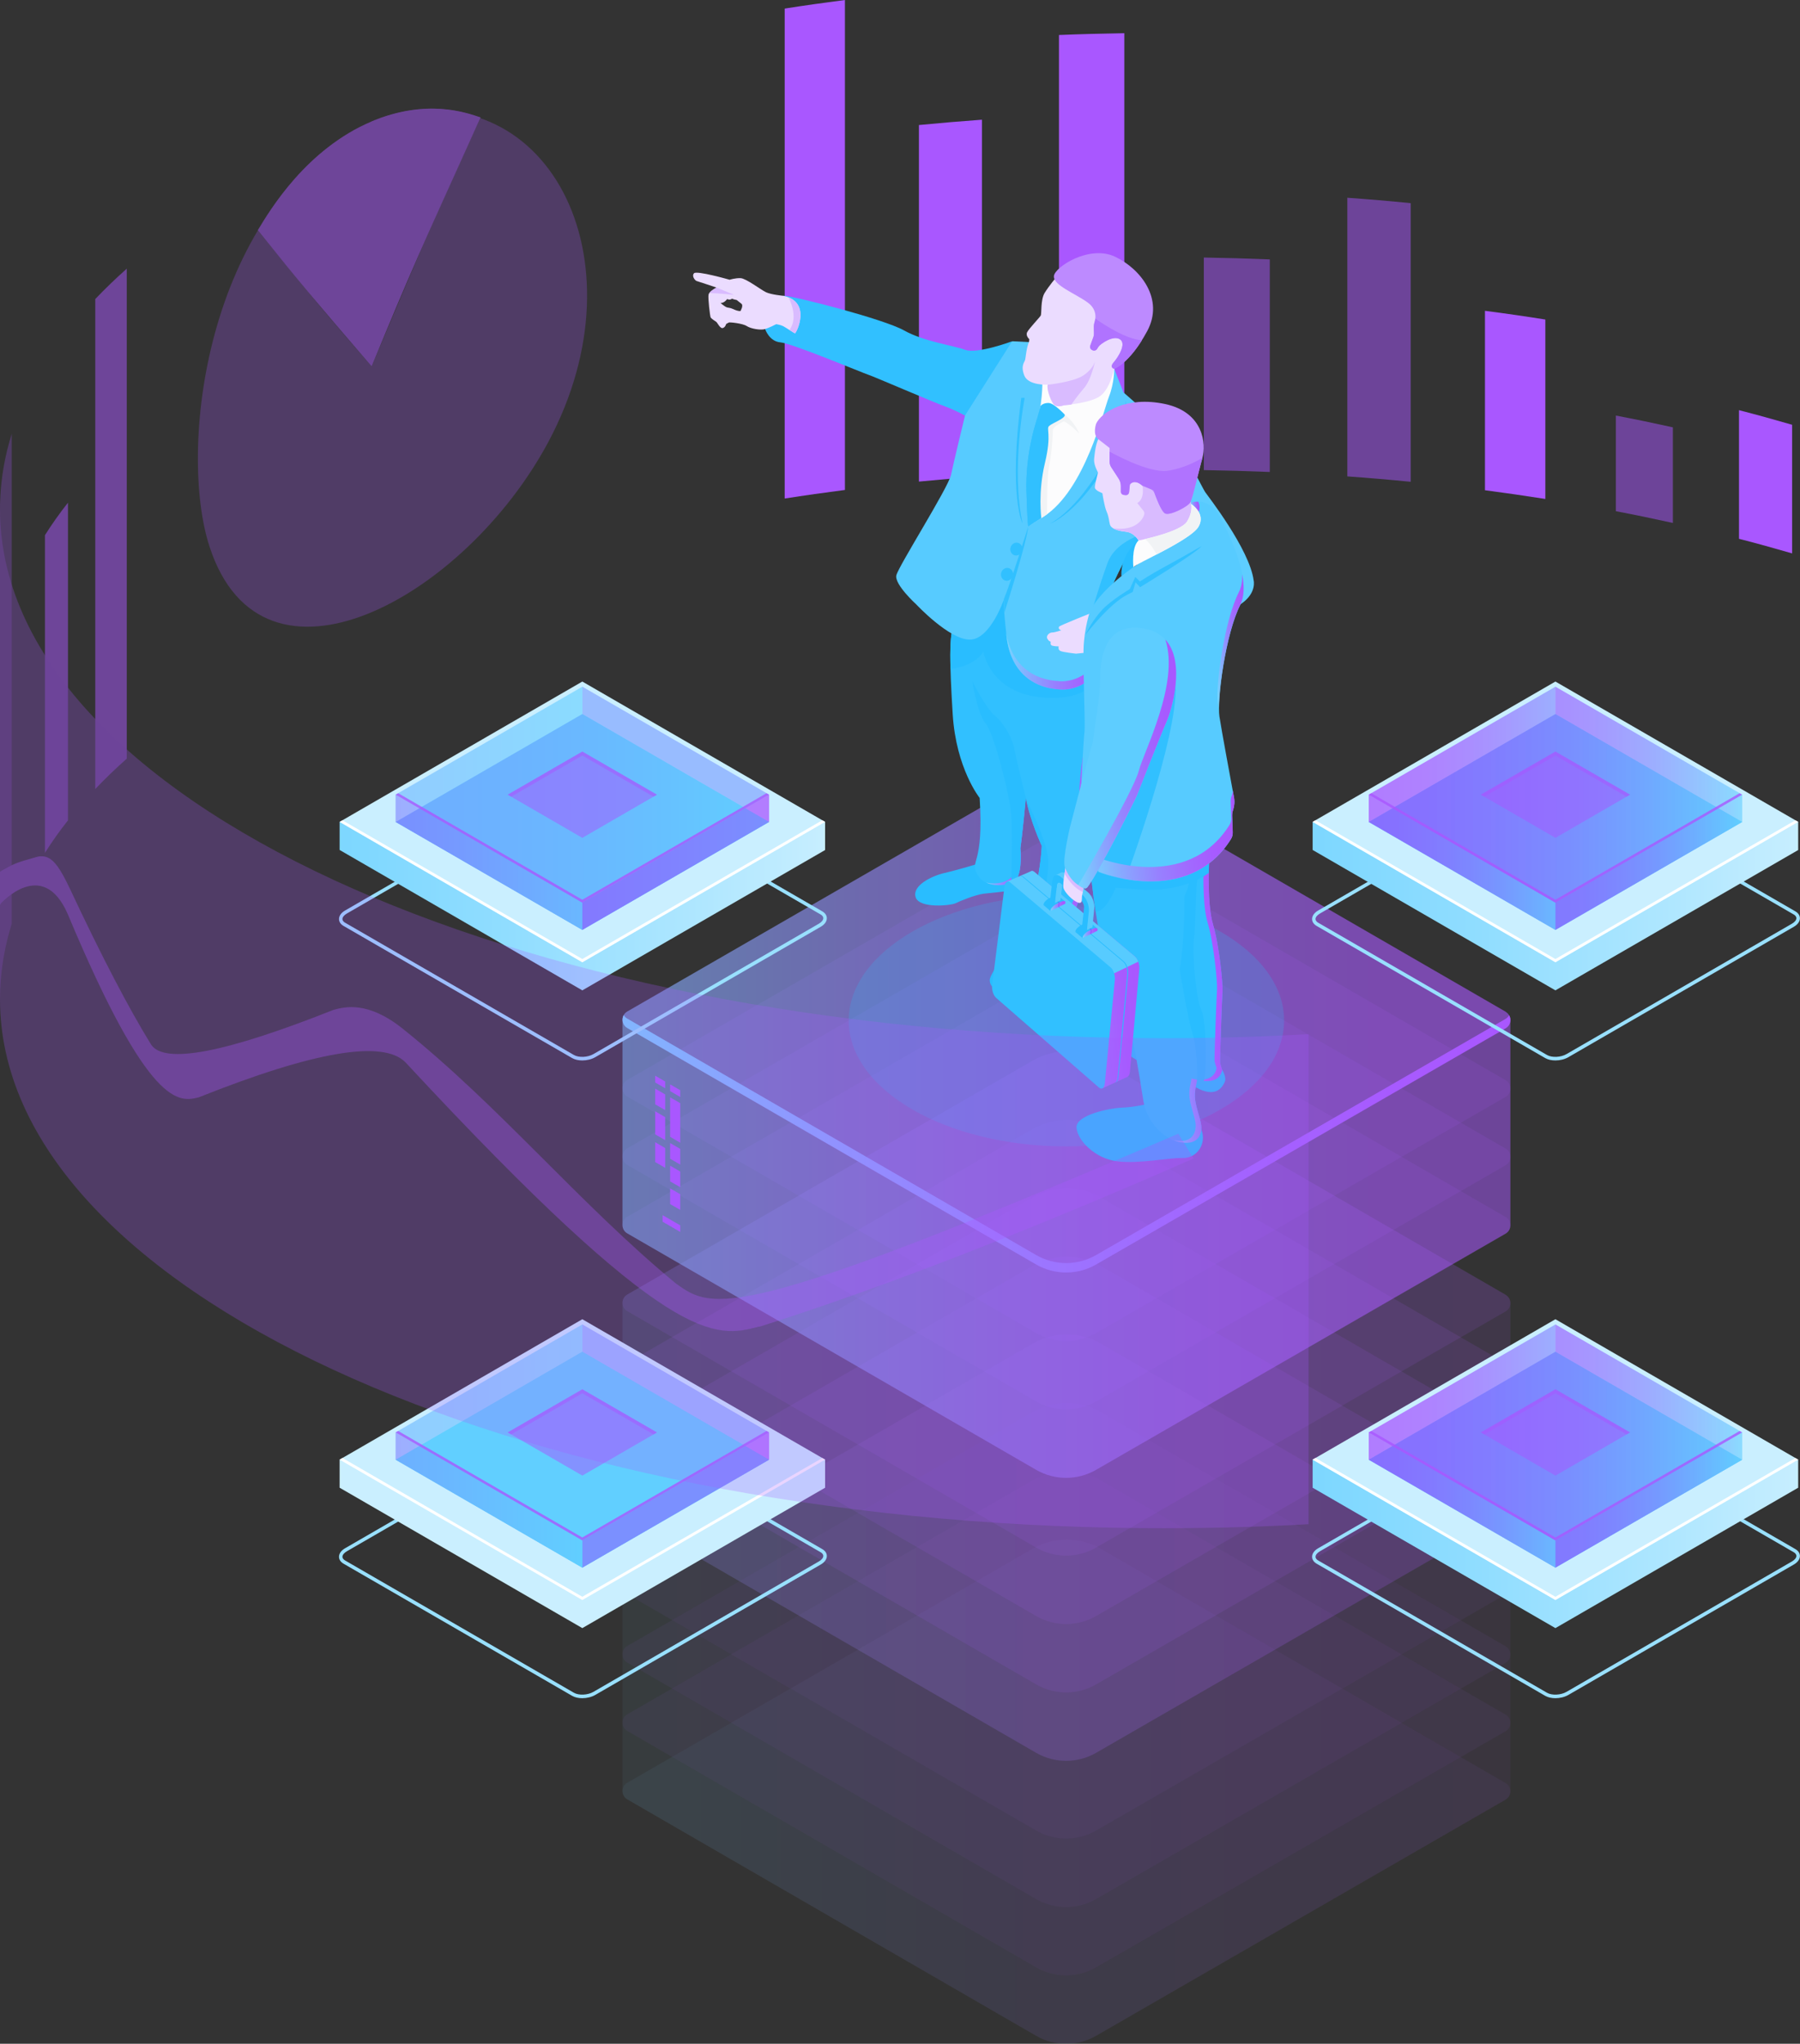 <svg width="385" height="437" viewBox="0 0 385 437" fill="none" xmlns="http://www.w3.org/2000/svg">
<rect x="0" y="0" width="385" height="437" fill="#333333" stroke="none"/>
<path d="M371.953 87.705C375.81 88.696 379.593 89.747 383.317 90.827V118.331C379.593 117.251 375.81 116.2 371.953 115.209V87.705Z" fill="#A957FF"/>
<path opacity="0.5" d="M345.617 88.858C349.74 89.642 353.804 90.486 357.808 91.374V111.82C353.804 110.933 349.74 110.089 345.617 109.305V88.858Z" fill="#A957FF"/>
<path d="M317.617 66.459C321.976 67.021 326.276 67.643 330.532 68.323V106.687C326.276 106.021 321.962 105.399 317.617 104.822V66.459Z" fill="#A957FF"/>
<path opacity="0.5" d="M288.18 42.284C292.746 42.61 297.253 42.994 301.73 43.438V103.018C297.253 102.574 292.746 102.189 288.18 101.864V42.284Z" fill="#A957FF"/>
<path opacity="0.5" d="M257.484 55.067C262.228 55.141 266.927 55.275 271.596 55.467V100.917C266.927 100.725 262.228 100.592 257.484 100.518V55.067Z" fill="#A957FF"/>
<path d="M226.5 7.486C231.125 7.294 235.795 7.176 240.479 7.102V100.517C235.78 100.591 231.125 100.724 226.5 100.902V7.486Z" fill="#A957FF"/>
<path d="M196.547 26.735C200.995 26.306 205.502 25.921 210.024 25.596V101.834C205.487 102.16 200.995 102.545 196.547 102.974V26.735Z" fill="#A957FF"/>
<path d="M167.836 1.835C172.077 1.169 176.377 0.562 180.721 0V104.763C176.377 105.326 172.077 105.932 167.836 106.598V1.835Z" fill="#A957FF"/>
<g opacity="0.5">
<g opacity="0.11">
<path d="M235.442 331.172C230.935 328.568 225.393 328.568 220.886 331.172L134.16 381.194C132.801 381.978 132.801 383.96 134.16 384.744L221.611 435.299C225.586 437.592 230.477 437.592 234.452 435.299L322.035 384.804C323.395 384.019 323.395 382.037 322.035 381.253L235.442 331.201V331.172Z" fill="url(#paint0_linear_2600_7852)"/>
</g>
<g opacity="0.11">
<path d="M235.442 316.54C230.935 313.936 225.393 313.936 220.886 316.54L134.16 366.562C132.801 367.346 132.801 369.328 134.16 370.113L221.611 420.667C225.586 422.96 230.477 422.96 234.452 420.667L322.035 370.172C323.395 369.388 323.395 367.405 322.035 366.621L235.442 316.569V316.54Z" fill="url(#paint1_linear_2600_7852)"/>
</g>
<g opacity="0.11">
<path d="M235.442 301.922C230.935 299.318 225.393 299.318 220.886 301.922L134.16 351.944C132.801 352.728 132.801 354.71 134.16 355.494L221.611 406.049C225.586 408.342 230.477 408.342 234.452 406.049L322.035 355.554C323.395 354.769 323.395 352.787 322.035 352.003L235.442 301.951V301.922Z" fill="url(#paint2_linear_2600_7852)"/>
</g>
<g opacity="0.11">
<path d="M235.442 287.29C230.935 284.686 225.393 284.686 220.886 287.29L134.16 337.312C132.801 338.096 132.801 340.078 134.16 340.863L221.611 391.417C225.586 393.71 230.477 393.71 234.452 391.417L322.035 340.922C323.395 340.138 323.395 338.155 322.035 337.371L235.442 287.319V287.29Z" fill="url(#paint3_linear_2600_7852)"/>
</g>
<path opacity="0.11" d="M322.035 337.341L235.442 287.29C230.935 284.686 225.393 284.686 220.886 287.29L134.16 337.312C133.48 337.711 133.141 338.392 133.141 339.087V382.969C133.141 383.665 133.48 384.345 134.16 384.745L221.611 435.299C225.586 437.592 230.477 437.592 234.452 435.299L322.035 384.804C322.715 384.404 323.055 383.724 323.055 383.028V339.146C323.055 338.451 322.715 337.77 322.035 337.371V337.341Z" fill="url(#paint4_linear_2600_7852)"/>
</g>
<g opacity="0.11">
<path d="M235.442 270.66C230.935 268.056 225.393 268.056 220.886 270.66L134.16 320.682C132.801 321.466 132.801 323.449 134.16 324.233L221.611 374.787C225.586 377.08 230.477 377.08 234.452 374.787L322.035 324.292C323.395 323.508 323.395 321.525 322.035 320.741L235.442 270.69V270.66Z" fill="url(#paint5_linear_2600_7852)"/>
</g>
<g opacity="0.11">
<path d="M235.442 256.028C230.935 253.424 225.393 253.424 220.886 256.028L134.16 306.05C132.801 306.834 132.801 308.817 134.16 309.601L221.611 360.155C225.586 362.449 230.477 362.449 234.452 360.155L322.035 309.66C323.395 308.876 323.395 306.893 322.035 306.109L235.442 256.058V256.028Z" fill="url(#paint6_linear_2600_7852)"/>
</g>
<g opacity="0.11">
<path d="M235.442 241.41C230.935 238.806 225.393 238.806 220.886 241.41L134.16 291.432C132.801 292.216 132.801 294.199 134.16 294.983L221.611 345.537C225.586 347.83 230.477 347.83 234.452 345.537L322.035 295.042C323.395 294.258 323.395 292.275 322.035 291.491L235.442 241.44V241.41Z" fill="url(#paint7_linear_2600_7852)"/>
</g>
<g opacity="0.11">
<path d="M235.442 226.778C230.935 224.174 225.393 224.174 220.886 226.778L134.16 276.8C132.801 277.584 132.801 279.567 134.16 280.351L221.611 330.905C225.586 333.199 230.477 333.199 234.452 330.905L322.035 280.41C323.395 279.626 323.395 277.643 322.035 276.859L235.442 226.808V226.778Z" fill="url(#paint8_linear_2600_7852)"/>
</g>
<path opacity="0.11" d="M322.035 276.83L235.442 226.778C230.935 224.174 225.393 224.174 220.886 226.778L134.16 276.8C133.48 277.2 133.141 277.88 133.141 278.575V322.457C133.141 323.153 133.48 323.833 134.16 324.233L221.611 374.787C225.586 377.081 230.477 377.081 234.452 374.787L322.035 324.292C322.715 323.893 323.055 323.212 323.055 322.517V278.635C323.055 277.939 322.715 277.259 322.035 276.859V276.83Z" fill="url(#paint9_linear_2600_7852)"/>
<g opacity="0.11">
<path d="M235.442 210.148C230.935 207.544 225.393 207.544 220.886 210.148L134.16 260.17C132.801 260.954 132.801 262.937 134.16 263.721L221.611 314.275C225.586 316.569 230.477 316.569 234.452 314.275L322.035 263.78C323.395 262.996 323.395 261.013 322.035 260.229L235.442 210.178V210.148Z" fill="url(#paint10_linear_2600_7852)"/>
</g>
<g opacity="0.11">
<path d="M235.442 195.516C230.935 192.912 225.393 192.912 220.886 195.516L134.16 245.538C132.801 246.322 132.801 248.305 134.16 249.089L221.611 299.644C225.586 301.937 230.477 301.937 234.452 299.644L322.035 249.148C323.395 248.364 323.395 246.382 322.035 245.598L235.442 195.546V195.516Z" fill="url(#paint11_linear_2600_7852)"/>
</g>
<g opacity="0.11">
<path d="M235.442 180.898C230.935 178.294 225.393 178.294 220.886 180.898L134.16 230.92C132.801 231.704 132.801 233.687 134.16 234.471L221.611 285.025C225.586 287.319 230.477 287.319 234.452 285.025L322.035 234.53C323.395 233.746 323.395 231.763 322.035 230.979L235.442 180.928V180.898Z" fill="url(#paint12_linear_2600_7852)"/>
</g>
<g opacity="0.11">
<path d="M235.442 166.266C230.935 163.662 225.393 163.662 220.886 166.266L134.16 216.288C132.801 217.072 132.801 219.055 134.16 219.839L221.611 270.394C225.586 272.687 230.477 272.687 234.452 270.394L322.035 219.898C323.395 219.114 323.395 217.132 322.035 216.347L235.442 166.296V166.266Z" fill="url(#paint13_linear_2600_7852)"/>
</g>
<path opacity="0.5" d="M322.035 216.318L235.442 166.266C230.935 163.662 225.393 163.662 220.886 166.266L134.16 216.288C133.48 216.688 133.141 217.368 133.141 218.064V261.946C133.141 262.641 133.48 263.322 134.16 263.721L221.611 314.276C225.586 316.569 230.477 316.569 234.452 314.276L322.035 263.78C322.715 263.381 323.055 262.7 323.055 262.005V218.123C323.055 217.428 322.715 216.747 322.035 216.348V216.318Z" fill="url(#paint14_linear_2600_7852)"/>
<g opacity="0.11">
<path d="M235.442 166.266C230.935 163.662 225.393 163.662 220.886 166.266L134.16 216.288C132.801 217.072 132.801 219.055 134.16 219.839L221.611 270.394C225.586 272.687 230.477 272.687 234.452 270.394L322.035 219.898C323.395 219.114 323.395 217.132 322.035 216.347L235.442 166.296V166.266Z" fill="url(#paint15_linear_2600_7852)"/>
</g>
<path d="M322.038 217.857L234.455 268.352C230.48 270.645 225.588 270.645 221.613 268.352L134.163 217.798C133.823 217.605 133.572 217.339 133.41 217.028C132.892 217.96 133.144 219.218 134.163 219.81L221.613 270.364C225.588 272.658 230.48 272.658 234.455 270.364L322.038 219.869C323.072 219.277 323.324 218.005 322.792 217.087C322.614 217.383 322.363 217.665 322.038 217.857Z" fill="url(#paint16_linear_2600_7852)"/>
<path d="M143.336 233.302L145.493 234.56V233.11L143.336 231.867V233.302Z" fill="#A957FF"/>
<path d="M143.336 243.082L145.493 244.339V235.877L143.336 234.634V243.082Z" fill="#A957FF"/>
<path d="M143.336 247.772L145.493 249.014V245.656L143.336 244.413V247.772Z" fill="#A957FF"/>
<path d="M143.336 252.609L145.493 253.852V250.494L143.336 249.251V252.609Z" fill="#A957FF"/>
<path d="M140.133 236.128L142.275 237.371V234.012L140.133 232.77V236.128Z" fill="#A957FF"/>
<path d="M140.133 242.549L142.275 243.792V238.865L140.133 237.622V242.549Z" fill="#A957FF"/>
<path d="M140.133 248.467L142.275 249.709V245.478L140.133 244.235V248.467Z" fill="#A957FF"/>
<path d="M143.336 257.462L145.493 258.705V255.346L143.336 254.104V257.462Z" fill="#A957FF"/>
<path d="M140.133 231.453L142.275 232.696V231.246L140.133 230.003V231.453Z" fill="#A957FF"/>
<path d="M141.727 261.236L145.495 263.41V262.005L141.727 259.83V261.236Z" fill="#A957FF"/>
<path opacity="0.2" d="M228.094 245.124C253.809 245.124 274.656 233.075 274.656 218.212C274.656 203.349 253.809 191.3 228.094 191.3C202.378 191.3 181.531 203.349 181.531 218.212C181.531 233.075 202.378 245.124 228.094 245.124Z" fill="#2BBEFF"/>
<path d="M228.342 196.019L228.431 196.433L228.564 196.152C228.564 196.152 229.199 198.327 228.653 199.407C228.106 200.487 227.308 201.833 226.155 203.342C225.003 204.866 223.155 208.017 222.683 208.624C222.195 209.23 219.387 211.583 215.87 211.953C212.353 212.323 211.452 210.296 211.748 209.216C212.043 208.136 213.935 205.236 215.989 202.883C218.043 200.531 219.624 197.498 219.624 197.498L228.357 196.019H228.342Z" fill="#29BDFF"/>
<path d="M217.782 186.461C217.782 186.461 217.885 188.725 217.649 189.642C217.413 190.574 212.255 190.855 210.408 191.092C208.576 191.329 205.369 192.645 204.379 193.134C203.374 193.622 196.666 194.332 195.853 191.861C195.04 189.39 199.222 187.304 202.059 186.653C204.896 186.002 209.536 184.582 209.536 184.582L217.797 186.461H217.782Z" fill="#29BDFF"/>
<path d="M235.692 141.765C235.692 141.765 235.869 148.098 233.771 156.842C231.658 165.585 231.909 171.696 231.909 171.696C231.909 171.696 234.111 181.594 232.175 188.34C230.239 195.087 228.584 196.98 228.584 196.98C228.584 196.98 224.713 202.129 219.614 197.513C219.614 197.513 222.481 188.237 222.821 180.869C222.821 180.869 220.294 175.454 219.422 170.616C219.422 170.616 218.698 178.309 218.255 181.416C218.255 181.416 218.698 185.973 217.487 187.822C216.275 189.672 210.793 190.204 209.049 186.994C207.305 183.783 210.497 185.352 209.537 170.616C209.537 170.616 204.498 164.328 203.774 152.743C203.049 141.159 203.123 136.572 203.774 134.324C204.424 132.06 215.61 123.938 215.61 123.938L221.92 132.001L235.707 141.795L235.692 141.765Z" fill="#31C0FF"/>
<path d="M219.137 173.442C218.827 172.377 218.546 171.282 218.354 170.217C218.354 170.217 217.63 177.91 217.186 181.017C217.186 181.017 217.63 185.574 216.418 187.423C215.635 188.607 213.093 189.243 210.906 188.696C213.241 189.82 216.551 189.169 217.467 187.793C218.679 185.944 218.236 181.387 218.236 181.387C218.502 179.508 218.871 175.957 219.122 173.442H219.137Z" fill="url(#paint17_linear_2600_7852)"/>
<path d="M235.686 141.766L221.899 131.971L215.589 123.908C215.589 123.908 215.412 124.041 215.102 124.263L220.835 131.587L234.622 141.381C234.622 141.381 234.799 147.713 232.701 156.457C230.588 165.201 230.839 171.311 230.839 171.311C230.839 171.311 233.041 181.209 231.105 187.956C229.169 194.702 227.514 196.596 227.514 196.596C227.514 196.596 225.135 199.733 221.648 198.889C225.697 200.753 228.563 196.966 228.563 196.966C228.563 196.966 230.218 195.072 232.154 188.326C234.09 181.579 231.888 171.681 231.888 171.681C231.888 171.681 231.637 165.571 233.75 156.827C235.863 148.083 235.671 141.751 235.671 141.751L235.686 141.766Z" fill="url(#paint18_linear_2600_7852)"/>
<path d="M210.806 154.682C208.988 152.493 207.969 145.657 207.969 145.657C207.969 145.657 210.806 151.412 212.845 153.084C214.884 154.756 216.628 158.115 216.997 160.289C217.367 162.479 219.421 170.587 219.421 170.587C219.421 170.587 218.697 178.28 218.254 181.387C218.254 181.387 218.697 185.944 217.485 187.793C217.234 188.163 216.82 188.474 216.288 188.725C216.288 188.637 216.599 178.547 216.288 174.271C215.978 169.98 212.638 156.872 210.821 154.682H210.806Z" fill="#29BDFF"/>
<path d="M252.46 95.058C252.46 95.058 257.277 104.482 257.765 105.207C258.253 105.932 267.267 117.443 268.138 124.086C268.138 124.086 268.818 126.66 265.715 128.938C262.612 131.217 246.948 141.174 245.988 141.322C245.027 141.47 239.338 138.703 239.102 132.489C239.102 132.489 251.366 126.763 254.041 123.893C254.041 123.893 249.268 115.86 246.933 113.492C246.342 112.901 246.002 111.82 245.81 110.519C245.042 105.237 247.111 99.94 251.041 96.345L252.475 95.043L252.46 95.058Z" fill="#5ECDFF"/>
<path d="M216.454 72.983C216.454 72.983 209.007 75.75 206.45 74.803C203.909 73.856 197.643 73.057 193.358 70.646C189.073 68.249 170.321 63.396 167.557 63.233C167.557 63.233 167.513 63.337 167.971 63.544C168.429 63.736 170.365 63.914 170.882 66.089C171.399 68.278 170.247 70.897 169.936 71.075C169.626 71.252 169.434 70.483 167.646 69.654C165.858 68.826 164.75 68.885 164.75 68.885L164.07 69.743L163.656 70.379C163.656 70.379 164.543 73.028 166.937 73.205C169.331 73.383 184.758 79.833 185.718 80.129C186.694 80.425 199.638 86.003 202.062 86.876C204.485 87.749 206.377 88.858 206.377 88.858C206.377 88.858 213.942 83.813 214.179 83.813C214.415 83.813 216.44 72.983 216.44 72.983H216.454Z" fill="#31C0FF"/>
<path d="M149.038 60.098C149.348 60.172 153.249 61.488 153.249 61.488C153.249 61.488 151.698 62.287 151.55 62.997C151.402 63.708 151.86 67.658 152.008 67.895C152.156 68.131 152.954 68.679 153.19 68.812C153.427 68.96 154.033 70.321 154.594 70.143C155.156 69.981 155.318 69.27 155.318 69.27C155.318 69.27 155.761 69.049 155.894 68.96C156.027 68.871 158.82 69.123 159.736 69.729C160.653 70.321 162.766 70.646 163.623 70.365C164.48 70.099 165.751 69.463 166.031 69.315C166.031 69.315 166.992 69.463 167.524 69.744C168.056 70.025 169.755 71.164 170.006 71.268C170.258 71.371 173.745 64.536 167.524 63.249C167.524 63.249 164.938 63.012 163.83 62.48C162.721 61.947 159.559 59.521 158.407 59.476C157.239 59.432 156.057 59.816 156.057 59.816C156.057 59.816 149.023 57.804 148.447 58.426C147.871 59.062 148.713 60.024 149.023 60.098H149.038ZM154.121 64.788C154.949 64.817 155.54 63.929 155.54 63.929C156.087 64.285 156.618 63.841 156.618 63.841C156.618 63.974 157.579 64.151 157.579 64.151C157.579 64.151 158.022 64.521 158.554 64.921C159.101 65.32 158.377 66.504 158.377 66.504C157.845 66.548 157.224 66.282 156.707 66.045C156.19 65.794 155.732 65.823 155.377 65.69C155.023 65.557 154.106 64.788 154.106 64.788H154.121Z" fill="#EBDCFF"/>
<path d="M203.759 134.294C204.409 132.031 215.596 123.908 215.596 123.908L218.728 127.918L221.418 138.378L235.692 142.831C235.692 142.831 234.939 149.977 223.309 149.163C211.68 148.335 210.32 139.31 210.32 139.31C210.32 139.31 209.035 142.269 203.301 143.053C203.168 138.274 203.345 135.789 203.774 134.309L203.759 134.294Z" fill="#29BDFF"/>
<path d="M238.323 78.857L240.289 83.902C240.289 83.902 249.746 92.099 252.465 95.058C252.465 95.058 247.796 104.038 246.924 113.507C246.924 113.507 242.594 117.043 241.294 118.671C239.978 120.298 236.668 127.814 235.619 130.299C234.57 132.785 237.511 140.242 237.511 140.242C237.511 140.242 233.491 147.684 227.019 147.432C220.547 147.195 216.128 143.23 215.316 136.188C214.488 129.145 214.739 128.125 214.739 128.125C214.739 128.125 211.828 136.765 207.425 136.765C203.021 136.765 196.002 129.264 196.002 129.264C196.002 129.264 191.274 124.973 191.717 123.02C192.16 121.082 202.844 104.275 203.42 101.508C203.997 98.742 206.405 88.844 206.405 88.844L216.483 72.969L222.63 73.265L238.368 78.842L238.323 78.857Z" fill="#57CBFF"/>
<path d="M226.736 145.656C220.545 145.42 216.274 141.765 215.195 135.285C215.225 135.581 215.269 135.877 215.299 136.202C216.126 143.245 220.53 147.195 227.002 147.447C233.474 147.683 237.494 140.256 237.494 140.256C237.494 140.256 237.287 139.709 236.991 138.88C236.06 140.404 232.307 145.893 226.736 145.671V145.656Z" fill="url(#paint19_linear_2600_7852)"/>
<path d="M238.32 78.858C238.32 78.858 238.364 81.861 237.182 84.85C236 87.838 232.114 104.66 223.321 110.401L219.938 112.546V101.849C219.938 101.849 219.997 95.265 221.504 91.078C223.011 86.906 222.952 81.802 222.952 81.802C222.952 81.802 225.42 81.121 225.42 81.166C225.42 81.21 238.32 78.843 238.32 78.843V78.858Z" fill="#FCFCFD"/>
<path d="M227.488 86.669C227.488 86.669 225.922 87.305 225.257 86.285C224.577 85.264 223.897 83.207 224.075 82.26C224.075 82.26 219.907 82.468 219.08 80.278C218.252 78.088 219.154 77.526 219.287 76.845C219.42 76.165 219.538 74.375 220.1 73.088L220.159 72.525C220.159 72.525 219.316 71.8 219.701 71.031C220.085 70.262 222.36 67.894 222.597 67.48C222.833 67.081 222.538 64.136 223.424 62.657C224.311 61.192 226.025 59.151 226.025 59.151C226.025 59.151 234.891 52.227 241.881 59.151C248.856 66.075 238.334 78.828 238.334 78.828C238.334 78.828 237.492 82.941 235.453 84.583C233.414 86.225 227.488 86.64 227.488 86.64V86.669Z" fill="#EBDCFF"/>
<path d="M233.973 69.803C233.973 69.551 234.003 69.285 234.077 69.048C234.343 68.294 234.786 66.237 232.643 64.684C229.984 62.746 225.27 61 225.417 59.047C225.565 57.109 232.983 52.3 238.466 54.875C243.948 57.449 249.09 63.959 245.352 70.838C241.613 77.733 238.318 78.843 238.318 78.843C238.318 78.843 237.209 78.606 238.2 77.467C239.204 76.313 241.022 73.428 239.515 72.51C238.007 71.593 235.392 73.561 235.037 74.005C234.904 74.167 234.771 74.389 234.653 74.582C234.461 74.907 234.047 75.04 233.707 74.877L233.574 74.818C233.234 74.656 233.057 74.256 233.19 73.901L233.84 72.111C233.944 71.844 233.988 71.563 233.973 71.282L233.944 69.788L233.973 69.803Z" fill="#BD8AFF"/>
<path d="M227.714 88.622C227.714 88.622 229.694 90.028 230.847 92.72C230.847 92.72 228.733 90.531 227.536 90.102C227.536 90.102 225.202 91.196 225.202 91.921C225.202 92.646 224.98 97.011 224.433 99.363C223.887 101.716 223.946 109.971 223.946 109.971L222.468 110.948L221.773 107.323L222.039 99.6L223.414 92.572C223.414 92.572 223.665 89.909 223.783 89.776C223.887 89.628 227.699 88.622 227.699 88.622H227.714Z" fill="#F1F3F5"/>
<path d="M227.711 88.622C227.711 88.622 225.45 86.226 224.313 86.166C223.175 86.122 222.554 86.729 222.539 86.876C222.525 87.025 221.446 90.782 221.446 90.782C221.446 90.782 219.318 97.337 219.54 104.986C219.761 112.635 219.939 112.575 219.939 112.575L222.731 110.8C222.731 110.8 221.978 105.326 223.5 98.994C225.022 92.661 223.677 91.715 224.416 91.064C225.14 90.412 228.066 89.406 227.711 88.637V88.622Z" fill="#31C0FF"/>
<path d="M241.29 118.67C239.975 120.298 236.739 127.814 235.69 130.284C235.512 130.684 235.379 131.231 235.394 131.838C235.128 132.015 234.965 132.119 234.965 132.119L233.547 130.728C233.547 130.728 234.818 126.142 236.857 120.46C238.896 114.779 246.935 113.507 246.935 113.507C246.935 113.507 242.605 117.043 241.305 118.67H241.29Z" fill="#31C0FF"/>
<path d="M239.104 132.697C239.104 132.697 236.799 129.353 236.075 128.909C236.075 128.909 236.238 129.856 234.937 130.433C233.622 131.01 226.78 133.673 226.544 133.984C226.307 134.295 226.559 134.679 227.002 134.768C227.002 134.768 225.583 135.256 225.007 135.241C224.431 135.241 223.648 135.966 224.032 136.603C224.416 137.239 224.741 137.18 224.741 137.18C224.741 137.18 224.578 137.89 224.992 138.038C225.421 138.2 226.44 138.215 226.44 138.215C226.44 138.215 226.234 138.925 226.81 139.192C227.386 139.473 230.149 139.769 230.149 139.769C230.149 139.769 232.322 139.532 232.942 139.532C233.563 139.532 236.385 140.213 237.582 140.035C238.779 139.872 242.739 138.452 243.153 138.215C243.552 137.979 239.119 132.667 239.119 132.667L239.104 132.697Z" fill="#EBDCFF"/>
<path d="M240.746 85.545L240.45 90.057L238.012 90.827L239.652 92.173C239.652 92.173 233.047 107.205 224.609 111.969C224.609 111.969 232.663 109.099 240.273 92.306C240.273 92.306 239.475 91.359 239.224 91.093L240.923 90.338L240.746 85.545Z" fill="#31C0FF"/>
<path d="M219.168 85.071C219.168 85.071 216.183 100.414 218.725 111.969C218.725 111.969 215.666 106.406 218.429 85.071H219.168Z" fill="#31C0FF"/>
<path d="M151.727 62.657C152.155 62.05 153.263 61.488 153.263 61.488C153.263 61.488 156.455 62.79 157.002 63.042C157.002 63.042 153.736 62.702 151.727 62.657Z" fill="#D9BBFF"/>
<path d="M170.037 71.268C169.904 71.223 169.401 70.898 168.854 70.558C170.968 67.702 168.648 63.589 168.633 63.574C173.317 65.394 170.258 71.371 170.022 71.282L170.037 71.268Z" fill="#D9BBFF"/>
<path d="M243.142 138.245C242.846 138.422 240.585 139.236 238.945 139.724C238.945 139.724 237.881 135.582 238.132 134.191C238.369 132.8 238.945 132.475 238.945 132.475C239.034 132.608 239.107 132.697 239.107 132.697C239.107 132.697 243.541 138.008 243.142 138.245Z" fill="#D9BBFF"/>
<path d="M239.107 132.504C239.107 132.504 238.398 134.901 240.023 136.765C241.649 138.629 241.826 138.866 241.826 138.866H243.688C243.688 138.866 244.649 135.936 244.501 135.862C244.353 135.788 239.122 132.519 239.122 132.519L239.107 132.504Z" fill="#5ECDFF"/>
<path d="M221.801 89.554C221.801 89.554 220.012 100.073 220.411 103.934C220.81 107.796 220.663 111.968 220.663 111.968L220.101 112.456L219.939 112.56C219.939 112.56 219.761 112.619 219.54 104.97C219.318 97.321 221.446 90.767 221.446 90.767C221.446 90.767 221.594 90.234 221.786 89.554H221.801Z" fill="#31C0FF"/>
<path d="M221.21 198.668C220.693 198.372 220.161 198.002 219.614 197.499C219.614 197.499 222.481 188.222 222.821 180.854C222.821 180.854 220.294 175.44 219.422 170.602C219.658 171.563 222.599 176.756 223.929 182.068C225.259 187.379 221.225 198.668 221.225 198.668H221.21Z" fill="#29BDFF"/>
<path d="M234.227 77.155C234.168 77.422 233.414 81.165 231.907 82.925C230.341 84.745 229.144 86.506 229.144 86.506C228.169 86.639 227.489 86.683 227.489 86.683C227.489 86.683 225.923 87.319 225.258 86.299C224.578 85.278 223.898 83.221 224.075 82.274C224.075 82.274 229.691 81.697 231.833 80.203C233.828 78.812 234.183 77.377 234.227 77.17V77.155Z" fill="#D9BBFF"/>
<path d="M236.253 128.939C236.253 128.939 235.958 129.575 235.899 129.634C235.84 129.678 235.766 129.146 235.766 129.146C235.766 129.146 236.017 128.628 236.032 128.628C236.046 128.628 236.253 128.953 236.253 128.953V128.939Z" fill="#C4CCD6"/>
<path d="M219.934 112.561C219.934 112.561 216.018 125.092 214.703 128.125L214.777 131.143C214.777 131.143 219.772 115.579 219.919 112.561H219.934Z" fill="#31C0FF"/>
<path d="M216.158 117.028C215.936 117.753 216.306 118.523 216.986 118.73C217.665 118.937 218.389 118.508 218.611 117.783C218.833 117.058 218.463 116.289 217.784 116.081C217.104 115.874 216.38 116.303 216.158 117.028Z" fill="#31C0FF"/>
<path d="M214.158 122.429C213.936 123.154 214.306 123.923 214.986 124.13C215.665 124.337 216.389 123.908 216.611 123.183C216.833 122.458 216.463 121.689 215.784 121.482C215.104 121.275 214.38 121.704 214.158 122.429Z" fill="#31C0FF"/>
<path d="M233.858 72.126C233.961 71.859 234.006 71.578 233.991 71.297L233.961 69.803C233.961 69.551 233.991 69.285 234.065 69.048C234.138 68.826 234.227 68.501 234.271 68.116C234.271 68.116 240.374 72.57 244.246 72.747C240.995 77.955 238.32 78.872 238.32 78.872C238.32 78.872 237.212 78.635 238.202 77.496C239.207 76.342 241.025 73.457 239.517 72.54C238.01 71.623 235.395 73.59 235.04 74.034C234.907 74.197 234.774 74.419 234.656 74.611C234.464 74.937 234.05 75.07 233.71 74.907L233.577 74.848C233.237 74.685 233.06 74.286 233.193 73.931L233.843 72.14L233.858 72.126Z" fill="#B073FF"/>
<path d="M245.414 236.054C245.414 236.054 242.666 236.734 239.991 236.838C237.317 236.942 230.076 238.406 230.253 241.114C230.431 243.836 234.228 247.742 238.972 248.319C243.73 248.896 249.833 247.535 252.936 247.609C256.039 247.698 258.167 244.517 256.94 241.484C255.729 238.465 245.4 236.039 245.4 236.039L245.414 236.054Z" fill="#29BDFF"/>
<path d="M261.418 228.76C261.418 228.76 262.438 230.403 261.936 231.409C261.433 232.415 260.103 234.915 255.759 232.489C251.444 230.077 243.095 226.63 243.095 226.63C243.095 226.63 238.307 224.085 238.573 221.082C238.839 218.093 243.243 218.537 243.243 218.537L261.418 228.76Z" fill="#29BDFF"/>
<path d="M233.234 186.121C233.234 186.121 235.081 205.651 238.997 213.048C242.986 220.564 244.08 234.353 244.907 236.972C245.75 239.62 248.321 243.422 252.385 244.221C256.463 245.035 257.128 242.254 256.921 240.597C256.714 238.939 255.591 236.262 255.576 234.457C255.562 232.666 255.975 231.823 256.034 230.995C256.034 230.995 260.689 232.37 261.398 228.761C261.398 228.761 261.014 227.71 260.955 227.177C260.896 226.645 261.354 213.566 261.472 211.983C261.591 210.4 260.734 201.863 259.433 197.647C258.148 193.474 258.576 184.597 258.576 184.597L245.321 182.748L233.219 186.136L233.234 186.121Z" fill="#31C0FF"/>
<path d="M259.464 197.646C258.178 193.474 258.607 184.597 258.607 184.597L257.454 184.435C257.41 185.663 257.129 193.46 258.297 197.291C259.582 201.493 260.425 210.045 260.306 211.613C260.188 213.196 259.715 226.26 259.774 226.793C259.833 227.325 260.218 228.376 260.218 228.376C259.508 231.986 254.854 230.61 254.854 230.61C254.794 231.438 254.366 232.267 254.381 234.057C254.381 235.862 255.519 238.54 255.711 240.197C255.903 241.854 255.238 244.635 251.174 243.822C251.041 243.792 250.938 243.748 250.805 243.718C251.307 243.925 251.839 244.103 252.386 244.221C256.464 245.035 257.129 242.253 256.922 240.596C256.715 238.939 255.592 236.261 255.578 234.456C255.563 232.666 255.977 231.66 256.051 230.832C256.051 230.832 260.705 232.37 261.415 228.76C261.415 228.76 261.03 227.71 260.971 227.177C260.912 226.645 261.37 213.566 261.488 211.983C261.607 210.4 260.75 201.863 259.449 197.646H259.464Z" fill="url(#paint20_linear_2600_7852)"/>
<path d="M254.677 186.003C254.677 186.003 254.618 189.05 253.347 191.61C253.347 191.61 253.376 201.981 252.312 207.248C252.312 207.248 254.027 217.797 255.105 221.126C256.199 224.47 256.051 231.009 256.051 231.009C256.051 231.009 256.583 231.201 257.337 231.231C258.09 231.26 258.149 218.33 256.982 216.051C255.815 213.788 254.943 203.697 255.386 200.635C255.815 197.587 255.667 188.858 256.243 187.305C256.819 185.766 255.519 184.952 255.519 184.952L254.662 186.003H254.677Z" fill="#29BDFF"/>
<path d="M243.508 115.564C243.508 115.564 239.651 118.36 239.843 123.168L242.71 122.547C242.71 122.547 241.853 117.206 243.508 115.549V115.564Z" fill="#29BDFF"/>
<path d="M245.012 190.264C253.805 190.53 258.548 186.639 258.548 186.639C258.563 185.411 258.607 184.597 258.607 184.597L245.352 182.748L233.25 186.136C233.25 186.136 233.619 189.983 234.358 194.91C236.516 195.146 238.629 189.835 238.629 189.835L244.658 190.22C244.658 190.22 236.235 189.998 245.012 190.264Z" fill="#29BDFF"/>
<path d="M234.933 186.417C234.933 186.417 254.039 194.229 263.29 179.404C263.556 178.99 263.674 178.472 263.659 177.954L263.541 174.507C263.526 174.063 263.585 173.634 263.733 173.22C264.029 172.347 264.103 171.385 263.925 170.468C263.216 166.606 261.265 156.117 260.822 153.202C260.275 149.651 262.152 135.433 265.314 129.279C268.432 123.213 260.408 109.572 260.408 109.572C260.408 109.572 258.443 106.391 254.586 107.471C254.586 107.471 258.266 110.045 256.256 112.767C254.232 115.505 248.188 117.694 248.188 117.694C248.188 117.694 237.016 123.494 233.189 130.566C233.189 130.566 231.874 134.235 231.756 138.881C231.637 143.571 232.155 154.844 231.963 156.413C231.77 157.981 231.179 168.722 231.239 169.225C231.298 169.728 234.948 186.417 234.948 186.417H234.933Z" fill="#57CBFF"/>
<path d="M256.373 109.439C256.683 108.669 256.58 107.93 256.299 107.279C255.767 107.264 255.206 107.294 254.57 107.471C254.57 107.471 255.708 108.27 256.373 109.439Z" fill="url(#paint21_linear_2600_7852)"/>
<path d="M240.729 188.001C240.729 188.001 251.989 157.567 251.443 146.53C250.925 135.76 235.011 168.353 235.011 168.353L234.922 186.418C234.922 186.418 238.527 187.749 240.714 188.015L240.729 188.001Z" fill="#31C0FF"/>
<path d="M263.409 170.231C263.276 170.631 263.203 171.06 263.232 171.504L263.35 174.936C263.365 175.454 263.247 175.972 262.981 176.386C253.775 191.107 234.727 183.34 234.727 183.34C234.727 183.34 232.112 171.37 231.284 167.494C231.24 168.441 231.225 169.107 231.24 169.21C231.299 169.713 234.949 186.402 234.949 186.402C234.949 186.402 254.056 194.214 263.306 179.389C263.572 178.975 263.69 178.457 263.675 177.939L263.557 174.492C263.542 174.048 263.602 173.619 263.749 173.205C264.045 172.332 264.119 171.37 263.941 170.453C263.868 170.054 263.779 169.565 263.675 169.033C263.631 169.447 263.572 169.847 263.439 170.231H263.409Z" fill="url(#paint22_linear_2600_7852)"/>
<path d="M264.993 126.586C261.83 132.697 259.954 146.826 260.5 150.347C260.545 150.672 260.619 151.102 260.707 151.59C260.693 146.5 262.481 134.723 265.288 129.264C266.16 127.563 266.145 125.24 265.687 122.813C265.717 124.219 265.539 125.521 264.993 126.571V126.586Z" fill="url(#paint23_linear_2600_7852)"/>
<path d="M234.654 152.063C235.068 149.578 235.304 147.092 235.334 144.607C235.378 140.272 236.605 133.096 244.422 134.339C255.475 136.099 250.746 151.605 249.535 154.312C248.308 157.034 243.476 169.314 243.225 170.024C242.989 170.675 235.334 186.018 232.615 189.687C232.364 190.027 231.921 190.072 231.625 189.805C230.517 188.858 228.034 186.61 227.709 185.189C227.295 183.355 228.891 176.726 228.891 176.726C228.891 176.726 233.191 160.156 233.561 159.372C233.827 158.795 234.019 156.073 234.684 152.048L234.654 152.063Z" fill="#5ECDFF"/>
<path d="M243.698 115.904C243.698 115.904 242.826 113.906 240.787 113.699C238.763 113.492 237.61 112.93 237.403 112.175C237.196 111.421 237.196 110.518 236.694 109.394C236.206 108.284 235.793 105.532 235.793 105.473C235.793 105.414 234.256 104.941 234.182 104.26C234.108 103.579 234.906 101.153 234.817 100.975C234.729 100.783 233.901 99.304 234.019 98.15C234.138 96.996 234.285 95.324 234.891 93.918C235.512 92.513 239.797 83.917 250.983 88.341C262.288 92.809 253.688 102.307 254.811 108.462C254.811 108.462 255.815 109.764 253.968 111.968C252.121 114.187 246.772 114.661 243.684 115.918L243.698 115.904Z" fill="#EBDCFF"/>
<path d="M253.984 111.968C255.831 109.764 254.827 108.462 254.827 108.462C254.664 107.604 254.708 106.687 254.856 105.725L250.438 106.568C250.438 106.568 243.906 100.754 244.364 103.861C244.837 106.997 243.241 107.545 243.241 107.545L244.586 109.246C244.926 109.69 244.719 110.193 244.453 110.681C242.591 113.892 238.055 112.93 238.055 112.93C238.616 113.3 239.547 113.566 240.818 113.7C242.842 113.907 243.729 115.904 243.729 115.904C246.817 114.646 252.167 114.173 254.014 111.954L253.984 111.968Z" fill="#D9BBFF"/>
<path d="M234.434 90.649C234.434 90.649 233.651 92.942 234.922 93.919C236.192 94.88 237.33 95.797 237.33 95.797V98.712C237.33 99.126 237.449 99.541 237.67 99.896L239.266 102.352C239.576 102.825 239.739 103.387 239.739 103.95V105.148C239.739 105.503 240.005 105.784 240.345 105.829L240.759 105.873C241.128 105.917 241.453 105.636 241.497 105.266L241.675 103.609C241.675 103.609 242.517 102.278 244.349 103.861L246.004 104.541C246.463 104.734 246.832 105.104 246.994 105.592C247.453 106.864 248.443 109.379 249.181 109.794C250.186 110.356 254.043 108.358 254.56 107.471C255.078 106.583 256.378 100.68 257.191 97.869C257.989 95.073 257.516 88.163 249.196 86.388C240.906 84.627 235.557 88.148 234.419 90.649H234.434Z" fill="#BD8AFF"/>
<path d="M254.573 107.47C255.09 106.583 256.39 100.679 257.203 97.868C257.203 97.868 253.982 100.014 249.8 100.65C245.618 101.286 237.328 96.566 237.328 96.566V98.697C237.328 99.111 237.446 99.525 237.668 99.88L239.264 102.336C239.574 102.81 239.737 103.372 239.737 103.934V105.133C239.737 105.488 240.003 105.769 240.343 105.813L240.756 105.858C241.126 105.902 241.451 105.621 241.495 105.251L241.673 103.594C241.673 103.594 242.515 102.262 244.347 103.846L246.726 104.822C246.726 104.822 248.174 109.201 249.179 109.764C250.184 110.326 254.041 108.328 254.558 107.441L254.573 107.47Z" fill="#B073FF"/>
<path d="M254.739 107.752C254.739 107.752 257.975 109.749 256.364 112.59C254.739 115.445 243.006 120.505 242.415 121.26C242.415 121.26 241.957 117.014 243.508 115.579C243.508 115.579 252.493 113.818 253.896 111.525C255.285 109.246 254.739 107.767 254.739 107.767V107.752Z" fill="#FCFCFD"/>
<path d="M254.738 107.752C254.738 107.752 255.285 109.231 253.896 111.51C252.847 113.241 247.438 114.676 244.867 115.268C244.867 115.268 245.828 115.815 247.424 118.538C251.029 116.659 255.418 114.247 256.364 112.59C257.974 109.749 254.738 107.752 254.738 107.752Z" fill="#F1F3F5"/>
<path d="M256.92 116.821C256.92 116.821 251.689 119.825 249.147 121.171C246.591 122.532 243.798 124.337 243.798 124.337L242.823 123.361L241.655 125.95C241.655 125.95 237.636 128.361 235.759 130.374C233.868 132.4 232.449 135.034 232.242 135.641C232.242 135.641 237.252 129.057 241.212 127.104L242.276 126.571L242.882 124.529L243.857 125.55C243.857 125.55 255.353 118.611 256.949 116.821H256.92Z" fill="#31C0FF"/>
<path d="M243.446 205.666C243.284 205.193 243.033 204.778 242.752 204.542L221.237 186.462C220.675 185.989 220.128 186.344 220.01 187.276L217.498 208.329C217.38 209.306 217.764 210.489 218.34 210.992L236.413 226.631L235.792 232.711L241.2 230.226C241.437 230.063 241.629 229.708 241.673 229.19L243.683 207.19C243.727 206.702 243.638 206.154 243.476 205.666H243.446Z" fill="url(#paint24_linear_2600_7852)"/>
<path d="M215.375 188.518L220.458 186.314L220.621 186.24C220.813 186.195 221.02 186.255 221.227 186.432L242.742 204.512C243.038 204.763 243.274 205.163 243.437 205.636L242.668 206.006L238.294 208.122L219.439 191.98L215.375 188.503V188.518Z" fill="#57CBFF"/>
<path d="M213.037 213.344L235.04 232.533C235.646 233.066 236.207 232.652 236.311 231.631L238.453 209.512C238.542 208.536 238.143 207.352 237.552 206.849L216.081 188.681C215.52 188.207 214.958 188.563 214.855 189.495L212.21 210.651C212.091 211.628 212.461 212.826 213.037 213.329V213.344Z" fill="#31C0FF"/>
<path d="M239.047 230.344L241.116 208.284C241.205 207.323 240.806 206.124 240.215 205.636L218.729 187.512C218.552 187.364 218.374 187.29 218.227 187.305C218.433 187.216 218.67 187.275 218.921 187.468L240.407 205.592C240.998 206.095 241.397 207.278 241.308 208.24L239.239 230.299C239.18 230.995 238.9 231.439 238.53 231.453C238.811 231.335 239.003 230.921 239.047 230.344Z" fill="#29BDFF"/>
<path d="M231.153 197.869L232.277 197.307C232.528 197.174 232.779 197.13 232.971 197.189H233.06C233.178 197.233 233.237 197.352 233.207 197.529V197.736L230.016 199.319V199.112C230.06 198.935 230.149 198.742 230.282 198.594L230.385 198.476C230.621 198.21 230.887 198.003 231.139 197.869H231.153Z" fill="#29BDFF"/>
<path d="M231.554 200.592L230.047 199.304L233.18 197.263L234.687 198.52L231.554 200.592Z" fill="#29BDFF"/>
<path d="M232.678 199.142L233.801 198.58C234.052 198.446 234.303 198.402 234.51 198.461H234.599C234.717 198.506 234.776 198.624 234.747 198.802V199.009L231.555 200.592V200.385C231.599 200.207 231.688 200.015 231.821 199.867L231.924 199.748C232.161 199.482 232.427 199.275 232.678 199.142Z" fill="url(#paint25_linear_2600_7852)"/>
<path d="M233.353 199.689L233.442 198.757L233.353 198.816L233.25 199.733L233.353 199.689Z" fill="#8B31FF"/>
<path d="M233.445 198.757L231.893 197.499L231.805 197.543L233.356 198.816L233.445 198.757Z" fill="#8B31FF"/>
<path d="M224.325 192.113L225.448 191.551C225.7 191.433 225.936 191.389 226.143 191.433H226.232C226.35 191.477 226.394 191.596 226.379 191.773L226.35 191.98L223.188 193.549L223.217 193.341C223.232 193.179 223.335 192.972 223.453 192.838L223.557 192.72C223.793 192.454 224.059 192.247 224.311 192.128L224.325 192.113Z" fill="#29BDFF"/>
<path d="M224.696 194.806L223.203 193.534L226.336 191.521L227.814 192.764L224.696 194.806Z" fill="#29BDFF"/>
<path d="M225.818 193.371L226.941 192.808C227.192 192.675 227.428 192.646 227.635 192.69H227.724C227.842 192.735 227.886 192.853 227.872 193.03L227.842 193.238L224.68 194.806L224.709 194.599C224.724 194.421 224.827 194.229 224.946 194.096L225.049 193.977C225.286 193.711 225.552 193.504 225.803 193.386L225.818 193.371Z" fill="url(#paint26_linear_2600_7852)"/>
<path d="M226.494 193.918L226.583 193.001L226.494 193.045L226.391 193.963L226.494 193.918Z" fill="#8B31FF"/>
<path d="M226.586 193.002L225.05 191.759L224.961 191.788L226.498 193.046L226.586 193.002Z" fill="#8B31FF"/>
<path d="M234.043 194.348L233.644 198.268L232.625 197.41L233.024 193.593C233.083 193.031 232.802 192.321 232.418 191.995L228.044 188.326C227.66 188.001 227.29 188.178 227.231 188.726L226.817 192.498L225.812 191.655L226.241 187.779C226.374 186.566 227.187 186.166 228.044 186.891L232.713 190.797C233.585 191.522 234.191 193.105 234.058 194.333L234.043 194.348Z" fill="#57CBFF"/>
<path d="M226.508 188.075L228.311 187.897L233.527 192.765L233.749 195.768L233.645 198.284L232.478 198.875L232.448 195.739L232.389 193.594L231.31 192.04C231.31 192.04 229.36 190.457 229.33 190.413C229.315 190.368 226.508 188.075 226.508 188.075Z" fill="#57CBFF"/>
<path d="M225.641 193.09L226.808 192.513L227.104 189.731L225.995 189.82L225.67 189.879L225.641 193.09Z" fill="#57CBFF"/>
<path d="M225.664 187.216L226.92 186.595C226.92 186.595 226.595 187.275 226.58 187.275L226.166 187.423L225.664 187.216Z" fill="#57CBFF"/>
<path d="M232.893 194.925L232.479 198.86L231.46 198.002L231.859 194.185C231.918 193.623 231.652 192.913 231.253 192.572L226.879 188.903C226.495 188.578 226.125 188.755 226.066 189.303L225.638 193.075L224.633 192.232L225.076 188.356C225.209 187.143 226.022 186.743 226.879 187.468L231.548 191.374C232.42 192.099 233.026 193.682 232.893 194.925Z" fill="#29BDFF"/>
<path d="M227.99 185.026C227.99 185.026 227.252 188.873 227.458 189.835C227.665 190.796 229.498 192.661 230.606 193.001C231.714 193.341 231.256 192.024 231.507 191.196C231.759 190.367 231.714 188.562 231.714 188.562L227.99 185.026Z" fill="#EBDCFF"/>
<path d="M231.715 188.562L227.991 185.026C227.991 185.026 227.843 185.811 227.695 186.757C227.695 186.757 229.084 189.613 231.611 190.737C231.759 189.835 231.729 188.548 231.729 188.548L231.715 188.562Z" fill="#D9BBFF"/>
<path d="M227.727 185.322C227.727 185.322 229.042 189.45 232.352 189.85L231.229 185.322C231.229 185.322 228.436 184.538 228.347 184.523C228.259 184.523 227.727 185.322 227.727 185.322Z" fill="#5ECDFF"/>
<path d="M249.259 136.765C252.332 146.115 244.648 160.659 243.54 164.905C242.417 169.195 230.743 189.036 230.743 189.05C230.669 189.169 230.625 189.243 230.625 189.243C230.876 189.435 231.157 189.642 231.393 189.76C231.704 189.879 231.571 189.864 231.925 189.953C232.177 189.997 232.428 189.908 232.605 189.672C235.339 185.988 242.979 170.66 243.215 170.009C243.466 169.314 248.313 157.034 249.525 154.297C250.5 152.122 253.736 141.662 249.259 136.75V136.765Z" fill="url(#paint27_linear_2600_7852)"/>
<g style="mix-blend-mode:lighten">
<path d="M124.552 226.747C123.74 226.747 122.971 226.585 122.38 226.244L73.483 197.986C72.848 197.616 72.508 197.098 72.508 196.507C72.508 195.826 72.981 195.16 73.808 194.687L122.04 166.798C123.518 165.94 125.69 165.866 126.976 166.606L175.873 194.864C176.508 195.234 176.848 195.752 176.848 196.344C176.848 197.024 176.375 197.69 175.548 198.164L127.316 226.052C126.518 226.511 125.513 226.747 124.552 226.747ZM122.75 225.579C123.799 226.185 125.705 226.097 126.932 225.386L175.164 197.498C175.74 197.158 176.095 196.728 176.095 196.329C176.095 195.944 175.77 195.663 175.489 195.515L126.592 167.257C125.542 166.65 123.636 166.739 122.41 167.449L74.178 195.338C73.601 195.678 73.247 196.107 73.247 196.507C73.247 196.891 73.572 197.172 73.853 197.32L122.75 225.579Z" fill="#99E0FF"/>
</g>
<path d="M176.479 175.734V181.756L124.552 211.76L72.641 181.741V175.734H176.479Z" fill="url(#paint28_linear_2600_7852)"/>
<path d="M124.552 205.754L72.641 175.735L124.552 145.73L176.479 175.735L124.552 205.754Z" fill="#CAEFFF"/>
<path d="M124.552 205.059L73.246 175.395L72.641 175.735L124.552 205.754L176.479 175.735L175.873 175.395L124.552 205.059Z" fill="white"/>
<path d="M124.552 198.829L84.625 175.749L124.552 152.669L164.495 175.749L124.552 198.829Z" fill="#22BBFF"/>
<path opacity="0.5" d="M124.552 198.829L84.625 175.749L124.552 152.669L164.495 175.749L124.552 198.829Z" fill="url(#paint29_linear_2600_7852)"/>
<path opacity="0.5" d="M124.555 146.84L164.497 169.92V175.749L124.555 152.669V146.84Z" fill="url(#paint30_linear_2600_7852)"/>
<path opacity="0.5" d="M124.552 152.669L84.625 175.749V169.92L124.552 146.84V152.669Z" fill="url(#paint31_linear_2600_7852)"/>
<path opacity="0.5" d="M124.552 193.015L84.625 169.92L124.552 146.84L164.495 169.92L124.552 193.015Z" fill="url(#paint32_linear_2600_7852)"/>
<path opacity="0.5" d="M124.553 179.152L108.594 169.92L124.553 160.703L140.512 169.92L124.553 179.152Z" fill="#A957FF"/>
<path opacity="0.5" d="M124.553 161.546L139.788 170.349L140.512 169.92L124.553 160.703L108.594 169.92L109.333 170.349L124.553 161.546Z" fill="#A957FF"/>
<path opacity="0.5" d="M124.555 193.015V198.829L164.497 175.749V169.92L124.555 193.015Z" fill="url(#paint33_linear_2600_7852)"/>
<path opacity="0.5" d="M84.625 169.92V175.749L124.552 198.829V193.015L84.625 169.92Z" fill="url(#paint34_linear_2600_7852)"/>
<path opacity="0.8" d="M124.552 192.379L85.172 169.609L84.625 169.92L124.552 193.015L164.495 169.92L163.948 169.609L124.552 192.379Z" fill="#A957FF"/>
<g style="mix-blend-mode:lighten">
<path d="M124.552 363.114C123.74 363.114 122.971 362.951 122.38 362.611L73.483 334.352C72.848 333.982 72.508 333.465 72.508 332.873C72.508 332.192 72.981 331.526 73.808 331.053L122.04 303.164C123.518 302.306 125.69 302.232 126.976 302.972L175.873 331.23C176.508 331.6 176.848 332.118 176.848 332.71C176.848 333.391 176.375 334.056 175.548 334.53L127.316 362.418C126.518 362.877 125.513 363.114 124.552 363.114ZM122.75 361.945C123.799 362.552 125.705 362.463 126.932 361.753L175.164 333.864C175.74 333.524 176.095 333.095 176.095 332.695C176.095 332.311 175.77 332.029 175.489 331.881L126.592 303.623C125.542 303.016 123.636 303.105 122.41 303.815L74.178 331.704C73.601 332.044 73.247 332.473 73.247 332.873C73.247 333.257 73.572 333.538 73.853 333.686L122.75 361.945Z" fill="#99E0FF"/>
</g>
<path d="M176.479 312.101V318.107L124.552 348.126L72.641 318.107V312.101H176.479Z" fill="url(#paint35_linear_2600_7852)"/>
<path d="M124.552 342.119L72.641 312.1L124.552 282.081L176.479 312.1L124.552 342.119Z" fill="#CAEFFF"/>
<path d="M124.552 341.424L73.246 311.745L72.641 312.1L124.552 342.119L176.479 312.1L175.873 311.76L124.552 341.424Z" fill="white"/>
<path d="M124.552 335.195L84.625 312.115L124.552 289.02L164.495 312.115L124.552 335.195Z" fill="#22BBFF"/>
<path opacity="0.5" d="M124.552 335.195L84.625 312.115L124.552 289.02L164.495 312.115L124.552 335.195Z" fill="url(#paint36_linear_2600_7852)"/>
<path opacity="0.5" d="M124.555 283.205L164.497 306.285V312.115L124.555 289.02V283.205Z" fill="url(#paint37_linear_2600_7852)"/>
<path opacity="0.5" d="M124.552 289.02L84.625 312.115V306.285L124.552 283.205V289.02Z" fill="url(#paint38_linear_2600_7852)"/>
<path opacity="0.5" d="M124.552 329.38L84.625 306.285L124.552 283.205L164.495 306.285L124.552 329.38Z" fill="url(#paint39_linear_2600_7852)"/>
<path opacity="0.5" d="M124.553 315.518L108.594 306.286L124.553 297.068L140.512 306.286L124.553 315.518Z" fill="#A957FF"/>
<path opacity="0.5" d="M124.553 297.912L139.788 306.715L140.512 306.286L124.553 297.068L108.594 306.286L109.333 306.715L124.553 297.912Z" fill="#A957FF"/>
<path opacity="0.5" d="M124.555 329.38V335.195L164.497 312.114V306.285L124.555 329.38Z" fill="url(#paint40_linear_2600_7852)"/>
<path opacity="0.5" d="M84.625 306.285V312.114L124.552 335.195V329.38L84.625 306.285Z" fill="url(#paint41_linear_2600_7852)"/>
<path opacity="0.8" d="M124.552 328.744L85.172 305.975L84.625 306.285L124.552 329.38L164.495 306.285L163.948 305.975L124.552 328.744Z" fill="#A957FF"/>
<g style="mix-blend-mode:lighten">
<path d="M332.685 226.747C331.872 226.747 331.104 226.585 330.513 226.244L281.616 197.986C280.981 197.616 280.641 197.098 280.641 196.507C280.641 195.826 281.113 195.16 281.941 194.687L330.173 166.798C331.651 165.94 333.823 165.866 335.109 166.606L384.006 194.864C384.641 195.234 384.981 195.752 384.981 196.344C384.981 197.024 384.508 197.69 383.681 198.164L335.449 226.052C334.651 226.511 333.646 226.747 332.685 226.747ZM330.882 225.579C331.932 226.185 333.838 226.097 335.064 225.386L383.296 197.498C383.873 197.158 384.227 196.728 384.227 196.329C384.227 195.944 383.902 195.663 383.622 195.515L334.724 167.257C333.675 166.65 331.769 166.739 330.543 167.449L282.31 195.338C281.734 195.678 281.379 196.107 281.379 196.507C281.379 196.891 281.705 197.172 281.985 197.32L330.882 225.579Z" fill="#99E0FF"/>
</g>
<path d="M384.611 175.734V181.756L332.684 211.76L280.758 181.741V175.734H384.611Z" fill="url(#paint42_linear_2600_7852)"/>
<path d="M332.684 205.754L280.758 175.735L332.684 145.73L384.611 175.735L332.684 205.754Z" fill="#CAEFFF"/>
<path d="M332.684 205.059L281.364 175.395L280.758 175.735L332.684 205.754L384.611 175.735L384.005 175.395L332.684 205.059Z" fill="white"/>
<path d="M332.685 198.829L292.758 175.749L332.685 152.669L372.628 175.749L332.685 198.829Z" fill="#22BBFF"/>
<path opacity="0.5" d="M332.685 198.829L292.758 175.749L332.685 152.669L372.628 175.749L332.685 198.829Z" fill="url(#paint43_linear_2600_7852)"/>
<path opacity="0.5" d="M332.688 146.84L372.63 169.92V175.749L332.688 152.669V146.84Z" fill="url(#paint44_linear_2600_7852)"/>
<path opacity="0.5" d="M332.685 152.669L292.758 175.749V169.92L332.685 146.84V152.669Z" fill="url(#paint45_linear_2600_7852)"/>
<path opacity="0.5" d="M332.685 193.015L292.758 169.92L332.685 146.84L372.628 169.92L332.685 193.015Z" fill="url(#paint46_linear_2600_7852)"/>
<path opacity="0.5" d="M332.686 179.152L316.727 169.92L332.686 160.703L348.645 169.92L332.686 179.152Z" fill="#A957FF"/>
<path opacity="0.5" d="M332.686 161.546L347.906 170.349L348.645 169.92L332.686 160.703L316.727 169.92L317.465 170.349L332.686 161.546Z" fill="#A957FF"/>
<path opacity="0.5" d="M332.688 193.015V198.829L372.63 175.749V169.92L332.688 193.015Z" fill="url(#paint47_linear_2600_7852)"/>
<path opacity="0.5" d="M292.758 169.92V175.749L332.685 198.829V193.015L292.758 169.92Z" fill="url(#paint48_linear_2600_7852)"/>
<path opacity="0.8" d="M332.685 192.379L293.305 169.609L292.758 169.92L332.685 193.015L372.628 169.92L372.081 169.609L332.685 192.379Z" fill="#A957FF"/>
<g style="mix-blend-mode:lighten">
<path d="M332.685 363.114C331.872 363.114 331.104 362.951 330.513 362.611L281.616 334.352C280.981 333.982 280.641 333.465 280.641 332.873C280.641 332.192 281.113 331.526 281.941 331.053L330.173 303.164C331.651 302.306 333.823 302.232 335.109 302.972L384.006 331.23C384.641 331.6 384.981 332.118 384.981 332.71C384.981 333.391 384.508 334.056 383.681 334.53L335.449 362.418C334.651 362.877 333.646 363.114 332.685 363.114ZM330.882 361.945C331.932 362.552 333.838 362.463 335.064 361.753L383.296 333.864C383.873 333.524 384.227 333.095 384.227 332.695C384.227 332.311 383.902 332.029 383.622 331.881L334.724 303.623C333.675 303.016 331.769 303.105 330.543 303.815L282.31 331.704C281.734 332.044 281.379 332.473 281.379 332.873C281.379 333.257 281.705 333.538 281.985 333.686L330.882 361.945Z" fill="#99E0FF"/>
</g>
<path d="M384.611 312.101V318.107L332.684 348.126L280.758 318.107V312.101H384.611Z" fill="url(#paint49_linear_2600_7852)"/>
<path d="M332.684 342.119L280.758 312.1L332.684 282.081L384.611 312.1L332.684 342.119Z" fill="#CAEFFF"/>
<path d="M332.684 341.424L281.364 311.745L280.758 312.1L332.684 342.119L384.611 312.1L384.005 311.76L332.684 341.424Z" fill="white"/>
<path d="M332.685 335.195L292.758 312.115L332.685 289.02L372.628 312.115L332.685 335.195Z" fill="#22BBFF"/>
<path opacity="0.5" d="M332.685 335.195L292.758 312.115L332.685 289.02L372.628 312.115L332.685 335.195Z" fill="url(#paint50_linear_2600_7852)"/>
<path opacity="0.5" d="M332.688 283.205L372.63 306.285V312.115L332.688 289.02V283.205Z" fill="url(#paint51_linear_2600_7852)"/>
<path opacity="0.5" d="M332.685 289.02L292.758 312.115V306.285L332.685 283.205V289.02Z" fill="url(#paint52_linear_2600_7852)"/>
<path opacity="0.5" d="M332.685 329.38L292.758 306.285L332.685 283.205L372.628 306.285L332.685 329.38Z" fill="url(#paint53_linear_2600_7852)"/>
<path opacity="0.5" d="M332.686 315.518L316.727 306.286L332.686 297.068L348.645 306.286L332.686 315.518Z" fill="#A957FF"/>
<path opacity="0.5" d="M332.686 297.912L347.906 306.715L348.645 306.286L332.686 297.068L316.727 306.286L317.465 306.715L332.686 297.912Z" fill="#A957FF"/>
<path opacity="0.5" d="M332.688 329.38V335.195L372.63 312.114V306.285L332.688 329.38Z" fill="url(#paint54_linear_2600_7852)"/>
<path opacity="0.5" d="M292.758 306.285V312.114L332.685 335.195V329.38L292.758 306.285Z" fill="url(#paint55_linear_2600_7852)"/>
<path opacity="0.8" d="M332.685 328.744L293.305 305.975L292.758 306.285L332.685 329.38L372.628 306.285L372.081 305.975L332.685 328.744Z" fill="#A957FF"/>
<g opacity="0.5">
<path opacity="0.5" d="M81.036 25.344C116.914 14.529 138.252 55.23 117.299 94.466C99.507 127.77 56.137 151.812 44.803 116.836C38.123 96.256 43.665 45.835 77.593 26.823C68.446 31.558 61.737 38.26 55.147 49.223C67.663 64.639 68.682 65.897 79.484 78.34C92.281 48.069 93.33 45.598 102.788 25.122C95.399 22.548 88.897 22.622 81.036 25.344ZM78.524 26.38C78.258 26.498 77.977 26.631 77.711 26.764C77.977 26.631 78.258 26.513 78.524 26.38ZM80.356 25.61C80.548 25.536 80.755 25.447 80.962 25.373C80.755 25.447 80.563 25.521 80.356 25.61ZM79.499 25.965C79.218 26.084 78.938 26.202 78.657 26.335C78.938 26.217 79.218 26.084 79.499 25.965ZM79.499 25.965C79.721 25.877 79.957 25.773 80.179 25.684C79.942 25.773 79.721 25.877 79.499 25.965Z" fill="#A957FF"/>
<path d="M20.375 63.944C22.473 61.74 24.719 59.58 27.113 57.449V162.213C24.719 164.343 22.473 166.503 20.375 168.708V63.944Z" fill="#A957FF"/>
<path d="M9.617 114.424C11.095 112.087 12.735 109.764 14.538 107.485V175.409C12.735 177.688 11.095 179.996 9.617 182.348V114.424Z" fill="#A957FF"/>
<path opacity="0.5" d="M0 193.386L0.103 193.622L0.236 186.743L0 186.373V193.371V193.386ZM0 213.64V108.877C0 108.211 0 107.53 0.044 106.864C0.222 102.086 1.064 97.366 2.512 92.75V197.513C1.064 202.129 0.236 206.849 0.044 211.628C0.015 212.294 0 212.974 0 213.64Z" fill="#A957FF"/>
<path d="M0 193.386L0.103 193.623L0.236 186.743L0 186.373V193.386Z" fill="#A957FF"/>
<path d="M77.712 26.764C77.712 26.764 77.638 26.808 77.594 26.823C77.638 26.808 77.668 26.779 77.712 26.764ZM80.948 25.373C80.948 25.373 81.007 25.344 81.037 25.344C81.007 25.344 80.978 25.373 80.948 25.373ZM78.643 26.32C78.643 26.32 78.554 26.365 78.51 26.379C78.554 26.365 78.599 26.335 78.643 26.32ZM80.165 25.669H80.18H80.195H80.209H80.224H80.239H80.254H80.268H80.283C80.224 25.699 80.165 25.714 80.106 25.743L80.165 25.669Z" fill="#A957FF"/>
<path d="M79.486 25.95C91.175 21.068 99.612 24.012 102.789 25.122C89.416 54.638 88.013 57.715 79.486 78.34C66.305 62.997 64.281 60.63 55.148 49.223C57.734 44.918 65.596 31.839 79.486 25.965V25.95Z" fill="#A957FF"/>
<path opacity="0.5" d="M162.503 283.65C151.745 286.846 144.829 280.306 142.303 278.368C122.546 261.62 105.242 241.189 85.411 224.5C79.545 219.573 75.969 221.615 73.929 222.147C49.281 231.932 34.982 233.84 31.032 227.873C20.171 208.625 19.801 207.071 14.762 195.028C13.61 192.276 9.694 188.119 7.965 188.341C-0.325 190.678 0.768 192.38 0 193.386V186.388C9.782 182.615 10.787 182.156 14.762 191.27C33.027 230.077 36.233 229.219 40.489 228.213C79.397 212.634 78.909 213.773 88.825 224.086C105.981 241.973 140.574 276.785 151.257 279.552C154.538 279.981 159.754 279.508 162.828 278.723C200.391 266.133 215.286 258.203 252.037 242.357L255.332 247.698C241.722 253.646 200.613 269.832 162.769 281.771L162.488 283.65H162.503ZM279.891 325.89V221.127C268.336 221.777 256.544 222.073 244.559 221.97C108.596 220.89 0 170.454 0 108.892V213.655C0 275.217 108.596 325.668 244.574 326.748C256.558 326.837 268.35 326.556 279.906 325.905L279.891 325.89Z" fill="#A957FF"/>
<path d="M162.502 283.65C152.823 286.135 143.676 288.473 86.711 227.133C81.903 222.3 67.171 224.8 42.513 234.634C38.316 235.655 31.962 237.194 14.481 195.427C9.087 183.088 0.073 193.267 -0.016 193.386V186.388C3.043 184.642 3.25 184.523 7.846 183.236C8.688 182.999 9.604 183.044 10.373 183.443C11.599 184.08 12.84 185.529 14.998 190.131C21.716 204.452 27.494 215.534 32.331 223.375C35.178 227.606 48.177 225.126 71.328 215.933C73.692 215.297 78.628 213.965 86.075 219.913C106.985 236.617 124.008 257.492 144.636 274.492C152.38 280.01 157.064 283.339 252.036 242.372L255.331 247.713C241.721 253.66 200.331 271.725 162.487 283.665L162.502 283.65Z" fill="#A957FF"/>
</g>
<defs>
<linearGradient id="paint0_linear_2600_7852" x1="133.141" y1="383.117" x2="323.055" y2="383.117" gradientUnits="userSpaceOnUse">
<stop stop-color="#76D5FF"/>
<stop offset="0.04" stop-color="#79CDFF"/>
<stop offset="0.25" stop-color="#8AA3FF"/>
<stop offset="0.46" stop-color="#9781FF"/>
<stop offset="0.66" stop-color="#A16AFF"/>
<stop offset="0.84" stop-color="#A75BFF"/>
<stop offset="1" stop-color="#A957FF"/>
</linearGradient>
<linearGradient id="paint1_linear_2600_7852" x1="-0" y1="368.485" x2="1.478" y2="368.485" gradientUnits="userSpaceOnUse">
<stop stop-color="#76D5FF"/>
<stop offset="0.04" stop-color="#79CDFF"/>
<stop offset="0.25" stop-color="#8AA3FF"/>
<stop offset="0.46" stop-color="#9781FF"/>
<stop offset="0.66" stop-color="#A16AFF"/>
<stop offset="0.84" stop-color="#A75BFF"/>
<stop offset="1" stop-color="#A957FF"/>
</linearGradient>
<linearGradient id="paint2_linear_2600_7852" x1="-0" y1="353.852" x2="1.478" y2="353.852" gradientUnits="userSpaceOnUse">
<stop stop-color="#76D5FF"/>
<stop offset="0.04" stop-color="#79CDFF"/>
<stop offset="0.25" stop-color="#8AA3FF"/>
<stop offset="0.46" stop-color="#9781FF"/>
<stop offset="0.66" stop-color="#A16AFF"/>
<stop offset="0.84" stop-color="#A75BFF"/>
<stop offset="1" stop-color="#A957FF"/>
</linearGradient>
<linearGradient id="paint3_linear_2600_7852" x1="-0" y1="339.235" x2="1.478" y2="339.235" gradientUnits="userSpaceOnUse">
<stop stop-color="#76D5FF"/>
<stop offset="0.04" stop-color="#79CDFF"/>
<stop offset="0.25" stop-color="#8AA3FF"/>
<stop offset="0.46" stop-color="#9781FF"/>
<stop offset="0.66" stop-color="#A16AFF"/>
<stop offset="0.84" stop-color="#A75BFF"/>
<stop offset="1" stop-color="#A957FF"/>
</linearGradient>
<linearGradient id="paint4_linear_2600_7852" x1="133.141" y1="361.176" x2="323.055" y2="361.176" gradientUnits="userSpaceOnUse">
<stop stop-color="#76D5FF"/>
<stop offset="0.04" stop-color="#79CDFF"/>
<stop offset="0.25" stop-color="#8AA3FF"/>
<stop offset="0.46" stop-color="#9781FF"/>
<stop offset="0.66" stop-color="#A16AFF"/>
<stop offset="0.84" stop-color="#A75BFF"/>
<stop offset="1" stop-color="#A957FF"/>
</linearGradient>
<linearGradient id="paint5_linear_2600_7852" x1="-0" y1="322.605" x2="1.478" y2="322.605" gradientUnits="userSpaceOnUse">
<stop stop-color="#76D5FF"/>
<stop offset="0.04" stop-color="#79CDFF"/>
<stop offset="0.25" stop-color="#8AA3FF"/>
<stop offset="0.46" stop-color="#9781FF"/>
<stop offset="0.66" stop-color="#A16AFF"/>
<stop offset="0.84" stop-color="#A75BFF"/>
<stop offset="1" stop-color="#A957FF"/>
</linearGradient>
<linearGradient id="paint6_linear_2600_7852" x1="-0" y1="307.973" x2="1.478" y2="307.973" gradientUnits="userSpaceOnUse">
<stop stop-color="#76D5FF"/>
<stop offset="0.04" stop-color="#79CDFF"/>
<stop offset="0.25" stop-color="#8AA3FF"/>
<stop offset="0.46" stop-color="#9781FF"/>
<stop offset="0.66" stop-color="#A16AFF"/>
<stop offset="0.84" stop-color="#A75BFF"/>
<stop offset="1" stop-color="#A957FF"/>
</linearGradient>
<linearGradient id="paint7_linear_2600_7852" x1="-0" y1="293.34" x2="1.478" y2="293.34" gradientUnits="userSpaceOnUse">
<stop stop-color="#76D5FF"/>
<stop offset="0.04" stop-color="#79CDFF"/>
<stop offset="0.25" stop-color="#8AA3FF"/>
<stop offset="0.46" stop-color="#9781FF"/>
<stop offset="0.66" stop-color="#A16AFF"/>
<stop offset="0.84" stop-color="#A75BFF"/>
<stop offset="1" stop-color="#A957FF"/>
</linearGradient>
<linearGradient id="paint8_linear_2600_7852" x1="-0" y1="278.723" x2="1.478" y2="278.723" gradientUnits="userSpaceOnUse">
<stop stop-color="#76D5FF"/>
<stop offset="0.04" stop-color="#79CDFF"/>
<stop offset="0.25" stop-color="#8AA3FF"/>
<stop offset="0.46" stop-color="#9781FF"/>
<stop offset="0.66" stop-color="#A16AFF"/>
<stop offset="0.84" stop-color="#A75BFF"/>
<stop offset="1" stop-color="#A957FF"/>
</linearGradient>
<linearGradient id="paint9_linear_2600_7852" x1="133.141" y1="300.664" x2="323.055" y2="300.664" gradientUnits="userSpaceOnUse">
<stop stop-color="#76D5FF"/>
<stop offset="0.04" stop-color="#79CDFF"/>
<stop offset="0.25" stop-color="#8AA3FF"/>
<stop offset="0.46" stop-color="#9781FF"/>
<stop offset="0.66" stop-color="#A16AFF"/>
<stop offset="0.84" stop-color="#A75BFF"/>
<stop offset="1" stop-color="#A957FF"/>
</linearGradient>
<linearGradient id="paint10_linear_2600_7852" x1="-0" y1="262.094" x2="1.478" y2="262.094" gradientUnits="userSpaceOnUse">
<stop stop-color="#76D5FF"/>
<stop offset="0.04" stop-color="#79CDFF"/>
<stop offset="0.25" stop-color="#8AA3FF"/>
<stop offset="0.46" stop-color="#9781FF"/>
<stop offset="0.66" stop-color="#A16AFF"/>
<stop offset="0.84" stop-color="#A75BFF"/>
<stop offset="1" stop-color="#A957FF"/>
</linearGradient>
<linearGradient id="paint11_linear_2600_7852" x1="-0" y1="247.462" x2="1.478" y2="247.462" gradientUnits="userSpaceOnUse">
<stop stop-color="#76D5FF"/>
<stop offset="0.04" stop-color="#79CDFF"/>
<stop offset="0.25" stop-color="#8AA3FF"/>
<stop offset="0.46" stop-color="#9781FF"/>
<stop offset="0.66" stop-color="#A16AFF"/>
<stop offset="0.84" stop-color="#A75BFF"/>
<stop offset="1" stop-color="#A957FF"/>
</linearGradient>
<linearGradient id="paint12_linear_2600_7852" x1="-0" y1="232.829" x2="1.478" y2="232.829" gradientUnits="userSpaceOnUse">
<stop stop-color="#76D5FF"/>
<stop offset="0.04" stop-color="#79CDFF"/>
<stop offset="0.25" stop-color="#8AA3FF"/>
<stop offset="0.46" stop-color="#9781FF"/>
<stop offset="0.66" stop-color="#A16AFF"/>
<stop offset="0.84" stop-color="#A75BFF"/>
<stop offset="1" stop-color="#A957FF"/>
</linearGradient>
<linearGradient id="paint13_linear_2600_7852" x1="-0" y1="218.212" x2="1.478" y2="218.212" gradientUnits="userSpaceOnUse">
<stop stop-color="#76D5FF"/>
<stop offset="0.04" stop-color="#79CDFF"/>
<stop offset="0.25" stop-color="#8AA3FF"/>
<stop offset="0.46" stop-color="#9781FF"/>
<stop offset="0.66" stop-color="#A16AFF"/>
<stop offset="0.84" stop-color="#A75BFF"/>
<stop offset="1" stop-color="#A957FF"/>
</linearGradient>
<linearGradient id="paint14_linear_2600_7852" x1="133.141" y1="240.153" x2="323.055" y2="240.153" gradientUnits="userSpaceOnUse">
<stop stop-color="#76D5FF"/>
<stop offset="0.04" stop-color="#79CDFF"/>
<stop offset="0.25" stop-color="#8AA3FF"/>
<stop offset="0.46" stop-color="#9781FF"/>
<stop offset="0.66" stop-color="#A16AFF"/>
<stop offset="0.84" stop-color="#A75BFF"/>
<stop offset="1" stop-color="#A957FF"/>
</linearGradient>
<linearGradient id="paint15_linear_2600_7852" x1="-0" y1="218.212" x2="1.478" y2="218.212" gradientUnits="userSpaceOnUse">
<stop stop-color="#76D5FF"/>
<stop offset="0.04" stop-color="#79CDFF"/>
<stop offset="0.25" stop-color="#8AA3FF"/>
<stop offset="0.46" stop-color="#9781FF"/>
<stop offset="0.66" stop-color="#A16AFF"/>
<stop offset="0.84" stop-color="#A75BFF"/>
<stop offset="1" stop-color="#A957FF"/>
</linearGradient>
<linearGradient id="paint16_linear_2600_7852" x1="133.144" y1="244.577" x2="323.058" y2="244.577" gradientUnits="userSpaceOnUse">
<stop stop-color="#76D5FF"/>
<stop offset="0.04" stop-color="#79CDFF"/>
<stop offset="0.25" stop-color="#8AA3FF"/>
<stop offset="0.46" stop-color="#9781FF"/>
<stop offset="0.66" stop-color="#A16AFF"/>
<stop offset="0.84" stop-color="#A75BFF"/>
<stop offset="1" stop-color="#A957FF"/>
</linearGradient>
<linearGradient id="paint17_linear_2600_7852" x1="210.921" y1="179.745" x2="219.137" y2="179.745" gradientUnits="userSpaceOnUse">
<stop stop-color="#76D5FF"/>
<stop offset="0.04" stop-color="#79CDFF"/>
<stop offset="0.25" stop-color="#8AA3FF"/>
<stop offset="0.46" stop-color="#9781FF"/>
<stop offset="0.66" stop-color="#A16AFF"/>
<stop offset="0.84" stop-color="#A75BFF"/>
<stop offset="1" stop-color="#A957FF"/>
</linearGradient>
<linearGradient id="paint18_linear_2600_7852" x1="215.102" y1="161.65" x2="235.686" y2="161.65" gradientUnits="userSpaceOnUse">
<stop stop-color="#76D5FF"/>
<stop offset="0.04" stop-color="#79CDFF"/>
<stop offset="0.25" stop-color="#8AA3FF"/>
<stop offset="0.46" stop-color="#9781FF"/>
<stop offset="0.66" stop-color="#A16AFF"/>
<stop offset="0.84" stop-color="#A75BFF"/>
<stop offset="1" stop-color="#A957FF"/>
</linearGradient>
<linearGradient id="paint19_linear_2600_7852" x1="215.195" y1="141.351" x2="237.509" y2="141.351" gradientUnits="userSpaceOnUse">
<stop stop-color="#76D5FF"/>
<stop offset="0.04" stop-color="#79CDFF"/>
<stop offset="0.25" stop-color="#8AA3FF"/>
<stop offset="0.46" stop-color="#9781FF"/>
<stop offset="0.66" stop-color="#A16AFF"/>
<stop offset="0.84" stop-color="#A75BFF"/>
<stop offset="1" stop-color="#A957FF"/>
</linearGradient>
<linearGradient id="paint20_linear_2600_7852" x1="248.307" y1="215.039" x2="261.777" y2="213.86" gradientUnits="userSpaceOnUse">
<stop stop-color="#76D5FF"/>
<stop offset="0.04" stop-color="#79CDFF"/>
<stop offset="0.25" stop-color="#8AA3FF"/>
<stop offset="0.46" stop-color="#9781FF"/>
<stop offset="0.66" stop-color="#A16AFF"/>
<stop offset="0.84" stop-color="#A75BFF"/>
<stop offset="1" stop-color="#A957FF"/>
</linearGradient>
<linearGradient id="paint21_linear_2600_7852" x1="254.668" y1="108.469" x2="256.567" y2="108.303" gradientUnits="userSpaceOnUse">
<stop stop-color="#76D5FF"/>
<stop offset="0.04" stop-color="#79CDFF"/>
<stop offset="0.25" stop-color="#8AA3FF"/>
<stop offset="0.46" stop-color="#9781FF"/>
<stop offset="0.66" stop-color="#A16AFF"/>
<stop offset="0.84" stop-color="#A75BFF"/>
<stop offset="1" stop-color="#A957FF"/>
</linearGradient>
<linearGradient id="paint22_linear_2600_7852" x1="232.049" y1="178.609" x2="264.406" y2="175.776" gradientUnits="userSpaceOnUse">
<stop stop-color="#76D5FF"/>
<stop offset="0.04" stop-color="#79CDFF"/>
<stop offset="0.25" stop-color="#8AA3FF"/>
<stop offset="0.46" stop-color="#9781FF"/>
<stop offset="0.66" stop-color="#A16AFF"/>
<stop offset="0.84" stop-color="#A75BFF"/>
<stop offset="1" stop-color="#A957FF"/>
</linearGradient>
<linearGradient id="paint23_linear_2600_7852" x1="259.383" y1="137.536" x2="267.023" y2="136.867" gradientUnits="userSpaceOnUse">
<stop stop-color="#76D5FF"/>
<stop offset="0.04" stop-color="#79CDFF"/>
<stop offset="0.25" stop-color="#8AA3FF"/>
<stop offset="0.46" stop-color="#9781FF"/>
<stop offset="0.66" stop-color="#A16AFF"/>
<stop offset="0.84" stop-color="#A75BFF"/>
<stop offset="1" stop-color="#A957FF"/>
</linearGradient>
<linearGradient id="paint24_linear_2600_7852" x1="217.611" y1="210.397" x2="243.785" y2="208.106" gradientUnits="userSpaceOnUse">
<stop stop-color="#76D5FF"/>
<stop offset="0.04" stop-color="#79CDFF"/>
<stop offset="0.25" stop-color="#8AA3FF"/>
<stop offset="0.46" stop-color="#9781FF"/>
<stop offset="0.66" stop-color="#A16AFF"/>
<stop offset="0.84" stop-color="#A75BFF"/>
<stop offset="1" stop-color="#A957FF"/>
</linearGradient>
<linearGradient id="paint25_linear_2600_7852" x1="231.491" y1="199.63" x2="234.818" y2="199.339" gradientUnits="userSpaceOnUse">
<stop stop-color="#76D5FF"/>
<stop offset="0.04" stop-color="#79CDFF"/>
<stop offset="0.25" stop-color="#8AA3FF"/>
<stop offset="0.46" stop-color="#9781FF"/>
<stop offset="0.66" stop-color="#A16AFF"/>
<stop offset="0.84" stop-color="#A75BFF"/>
<stop offset="1" stop-color="#A957FF"/>
</linearGradient>
<linearGradient id="paint26_linear_2600_7852" x1="224.633" y1="193.859" x2="227.946" y2="193.569" gradientUnits="userSpaceOnUse">
<stop stop-color="#76D5FF"/>
<stop offset="0.04" stop-color="#79CDFF"/>
<stop offset="0.25" stop-color="#8AA3FF"/>
<stop offset="0.46" stop-color="#9781FF"/>
<stop offset="0.66" stop-color="#A16AFF"/>
<stop offset="0.84" stop-color="#A75BFF"/>
<stop offset="1" stop-color="#A957FF"/>
</linearGradient>
<linearGradient id="paint27_linear_2600_7852" x1="228.486" y1="164.442" x2="253.246" y2="162.274" gradientUnits="userSpaceOnUse">
<stop stop-color="#76D5FF"/>
<stop offset="0.04" stop-color="#79CDFF"/>
<stop offset="0.25" stop-color="#8AA3FF"/>
<stop offset="0.46" stop-color="#9781FF"/>
<stop offset="0.66" stop-color="#A16AFF"/>
<stop offset="0.84" stop-color="#A75BFF"/>
<stop offset="1" stop-color="#A957FF"/>
</linearGradient>
<linearGradient id="paint28_linear_2600_7852" x1="46.958" y1="193.755" x2="180.04" y2="193.755" gradientUnits="userSpaceOnUse">
<stop stop-color="#76D5FF"/>
<stop offset="0.19" stop-color="#7DD7FF"/>
<stop offset="0.46" stop-color="#90DDFF"/>
<stop offset="0.78" stop-color="#B0E7FF"/>
<stop offset="1" stop-color="#CAEFFF"/>
</linearGradient>
<linearGradient id="paint29_linear_2600_7852" x1="84.625" y1="175.749" x2="164.495" y2="175.749" gradientUnits="userSpaceOnUse">
<stop stop-color="#A957FF"/>
<stop offset="0.16" stop-color="#A75BFF"/>
<stop offset="0.34" stop-color="#A16AFF"/>
<stop offset="0.54" stop-color="#9781FF"/>
<stop offset="0.75" stop-color="#8AA3FF"/>
<stop offset="0.96" stop-color="#79CDFF"/>
<stop offset="1" stop-color="#76D5FF"/>
</linearGradient>
<linearGradient id="paint30_linear_2600_7852" x1="124.555" y1="161.295" x2="1.477" y2="161.295" gradientUnits="userSpaceOnUse">
<stop stop-color="#A957FF"/>
<stop offset="0.16" stop-color="#A75BFF"/>
<stop offset="0.34" stop-color="#A16AFF"/>
<stop offset="0.54" stop-color="#9781FF"/>
<stop offset="0.75" stop-color="#8AA3FF"/>
<stop offset="0.96" stop-color="#79CDFF"/>
<stop offset="1" stop-color="#76D5FF"/>
</linearGradient>
<linearGradient id="paint31_linear_2600_7852" x1="-0.003" y1="161.295" x2="124.552" y2="161.295" gradientUnits="userSpaceOnUse">
<stop stop-color="#A957FF"/>
<stop offset="0.16" stop-color="#A75BFF"/>
<stop offset="0.34" stop-color="#A16AFF"/>
<stop offset="0.54" stop-color="#9781FF"/>
<stop offset="0.75" stop-color="#8AA3FF"/>
<stop offset="0.96" stop-color="#79CDFF"/>
<stop offset="1" stop-color="#76D5FF"/>
</linearGradient>
<linearGradient id="paint32_linear_2600_7852" x1="-0.003" y1="169.92" x2="1.475" y2="169.92" gradientUnits="userSpaceOnUse">
<stop stop-color="#A957FF"/>
<stop offset="0.16" stop-color="#A75BFF"/>
<stop offset="0.34" stop-color="#A16AFF"/>
<stop offset="0.54" stop-color="#9781FF"/>
<stop offset="0.75" stop-color="#8AA3FF"/>
<stop offset="0.96" stop-color="#79CDFF"/>
<stop offset="1" stop-color="#76D5FF"/>
</linearGradient>
<linearGradient id="paint33_linear_2600_7852" x1="124.555" y1="184.375" x2="1.477" y2="184.375" gradientUnits="userSpaceOnUse">
<stop stop-color="#A957FF"/>
<stop offset="0.16" stop-color="#A75BFF"/>
<stop offset="0.34" stop-color="#A16AFF"/>
<stop offset="0.54" stop-color="#9781FF"/>
<stop offset="0.75" stop-color="#8AA3FF"/>
<stop offset="0.96" stop-color="#79CDFF"/>
<stop offset="1" stop-color="#76D5FF"/>
</linearGradient>
<linearGradient id="paint34_linear_2600_7852" x1="-0.003" y1="184.375" x2="124.552" y2="184.375" gradientUnits="userSpaceOnUse">
<stop stop-color="#A957FF"/>
<stop offset="0.16" stop-color="#A75BFF"/>
<stop offset="0.34" stop-color="#A16AFF"/>
<stop offset="0.54" stop-color="#9781FF"/>
<stop offset="0.75" stop-color="#8AA3FF"/>
<stop offset="0.96" stop-color="#79CDFF"/>
<stop offset="1" stop-color="#76D5FF"/>
</linearGradient>
<linearGradient id="paint35_linear_2600_7852" x1="-0.003" y1="330.121" x2="1.475" y2="330.121" gradientUnits="userSpaceOnUse">
<stop stop-color="#76D5FF"/>
<stop offset="0.19" stop-color="#7DD7FF"/>
<stop offset="0.46" stop-color="#90DDFF"/>
<stop offset="0.78" stop-color="#B0E7FF"/>
<stop offset="1" stop-color="#CAEFFF"/>
</linearGradient>
<linearGradient id="paint36_linear_2600_7852" x1="-0.003" y1="312.115" x2="1.475" y2="312.115" gradientUnits="userSpaceOnUse">
<stop stop-color="#A957FF"/>
<stop offset="0.16" stop-color="#A75BFF"/>
<stop offset="0.34" stop-color="#A16AFF"/>
<stop offset="0.54" stop-color="#9781FF"/>
<stop offset="0.75" stop-color="#8AA3FF"/>
<stop offset="0.96" stop-color="#79CDFF"/>
<stop offset="1" stop-color="#76D5FF"/>
</linearGradient>
<linearGradient id="paint37_linear_2600_7852" x1="124.555" y1="297.66" x2="1.477" y2="297.66" gradientUnits="userSpaceOnUse">
<stop stop-color="#A957FF"/>
<stop offset="0.16" stop-color="#A75BFF"/>
<stop offset="0.34" stop-color="#A16AFF"/>
<stop offset="0.54" stop-color="#9781FF"/>
<stop offset="0.75" stop-color="#8AA3FF"/>
<stop offset="0.96" stop-color="#79CDFF"/>
<stop offset="1" stop-color="#76D5FF"/>
</linearGradient>
<linearGradient id="paint38_linear_2600_7852" x1="-0.003" y1="297.66" x2="124.552" y2="297.66" gradientUnits="userSpaceOnUse">
<stop stop-color="#A957FF"/>
<stop offset="0.16" stop-color="#A75BFF"/>
<stop offset="0.34" stop-color="#A16AFF"/>
<stop offset="0.54" stop-color="#9781FF"/>
<stop offset="0.75" stop-color="#8AA3FF"/>
<stop offset="0.96" stop-color="#79CDFF"/>
<stop offset="1" stop-color="#76D5FF"/>
</linearGradient>
<linearGradient id="paint39_linear_2600_7852" x1="-0.003" y1="306.285" x2="1.475" y2="306.285" gradientUnits="userSpaceOnUse">
<stop stop-color="#A957FF"/>
<stop offset="0.16" stop-color="#A75BFF"/>
<stop offset="0.34" stop-color="#A16AFF"/>
<stop offset="0.54" stop-color="#9781FF"/>
<stop offset="0.75" stop-color="#8AA3FF"/>
<stop offset="0.96" stop-color="#79CDFF"/>
<stop offset="1" stop-color="#76D5FF"/>
</linearGradient>
<linearGradient id="paint40_linear_2600_7852" x1="124.555" y1="320.74" x2="1.477" y2="320.74" gradientUnits="userSpaceOnUse">
<stop stop-color="#A957FF"/>
<stop offset="0.16" stop-color="#A75BFF"/>
<stop offset="0.34" stop-color="#A16AFF"/>
<stop offset="0.54" stop-color="#9781FF"/>
<stop offset="0.75" stop-color="#8AA3FF"/>
<stop offset="0.96" stop-color="#79CDFF"/>
<stop offset="1" stop-color="#76D5FF"/>
</linearGradient>
<linearGradient id="paint41_linear_2600_7852" x1="-0.003" y1="320.74" x2="124.552" y2="320.74" gradientUnits="userSpaceOnUse">
<stop stop-color="#A957FF"/>
<stop offset="0.16" stop-color="#A75BFF"/>
<stop offset="0.34" stop-color="#A16AFF"/>
<stop offset="0.54" stop-color="#9781FF"/>
<stop offset="0.75" stop-color="#8AA3FF"/>
<stop offset="0.96" stop-color="#79CDFF"/>
<stop offset="1" stop-color="#76D5FF"/>
</linearGradient>
<linearGradient id="paint42_linear_2600_7852" x1="255.09" y1="-0.001" x2="388.172" y2="-0.001" gradientUnits="userSpaceOnUse">
<stop stop-color="#76D5FF"/>
<stop offset="0.19" stop-color="#7DD7FF"/>
<stop offset="0.46" stop-color="#90DDFF"/>
<stop offset="0.78" stop-color="#B0E7FF"/>
<stop offset="1" stop-color="#CAEFFF"/>
</linearGradient>
<linearGradient id="paint43_linear_2600_7852" x1="292.758" y1="-0.001" x2="372.628" y2="-0.001" gradientUnits="userSpaceOnUse">
<stop stop-color="#A957FF"/>
<stop offset="0.16" stop-color="#A75BFF"/>
<stop offset="0.34" stop-color="#A16AFF"/>
<stop offset="0.54" stop-color="#9781FF"/>
<stop offset="0.75" stop-color="#8AA3FF"/>
<stop offset="0.96" stop-color="#79CDFF"/>
<stop offset="1" stop-color="#76D5FF"/>
</linearGradient>
<linearGradient id="paint44_linear_2600_7852" x1="332.688" y1="161.295" x2="372.63" y2="161.295" gradientUnits="userSpaceOnUse">
<stop stop-color="#A957FF"/>
<stop offset="0.16" stop-color="#A75BFF"/>
<stop offset="0.34" stop-color="#A16AFF"/>
<stop offset="0.54" stop-color="#9781FF"/>
<stop offset="0.75" stop-color="#8AA3FF"/>
<stop offset="0.96" stop-color="#79CDFF"/>
<stop offset="1" stop-color="#76D5FF"/>
</linearGradient>
<linearGradient id="paint45_linear_2600_7852" x1="292.758" y1="161.295" x2="332.685" y2="161.295" gradientUnits="userSpaceOnUse">
<stop stop-color="#A957FF"/>
<stop offset="0.16" stop-color="#A75BFF"/>
<stop offset="0.34" stop-color="#A16AFF"/>
<stop offset="0.54" stop-color="#9781FF"/>
<stop offset="0.75" stop-color="#8AA3FF"/>
<stop offset="0.96" stop-color="#79CDFF"/>
<stop offset="1" stop-color="#76D5FF"/>
</linearGradient>
<linearGradient id="paint46_linear_2600_7852" x1="292.758" y1="169.92" x2="372.628" y2="169.92" gradientUnits="userSpaceOnUse">
<stop stop-color="#A957FF"/>
<stop offset="0.16" stop-color="#A75BFF"/>
<stop offset="0.34" stop-color="#A16AFF"/>
<stop offset="0.54" stop-color="#9781FF"/>
<stop offset="0.75" stop-color="#8AA3FF"/>
<stop offset="0.96" stop-color="#79CDFF"/>
<stop offset="1" stop-color="#76D5FF"/>
</linearGradient>
<linearGradient id="paint47_linear_2600_7852" x1="332.688" y1="184.375" x2="372.63" y2="184.375" gradientUnits="userSpaceOnUse">
<stop stop-color="#A957FF"/>
<stop offset="0.16" stop-color="#A75BFF"/>
<stop offset="0.34" stop-color="#A16AFF"/>
<stop offset="0.54" stop-color="#9781FF"/>
<stop offset="0.75" stop-color="#8AA3FF"/>
<stop offset="0.96" stop-color="#79CDFF"/>
<stop offset="1" stop-color="#76D5FF"/>
</linearGradient>
<linearGradient id="paint48_linear_2600_7852" x1="292.758" y1="184.375" x2="332.685" y2="184.375" gradientUnits="userSpaceOnUse">
<stop stop-color="#A957FF"/>
<stop offset="0.16" stop-color="#A75BFF"/>
<stop offset="0.34" stop-color="#A16AFF"/>
<stop offset="0.54" stop-color="#9781FF"/>
<stop offset="0.75" stop-color="#8AA3FF"/>
<stop offset="0.96" stop-color="#79CDFF"/>
<stop offset="1" stop-color="#76D5FF"/>
</linearGradient>
<linearGradient id="paint49_linear_2600_7852" x1="255.09" y1="330.121" x2="388.172" y2="330.121" gradientUnits="userSpaceOnUse">
<stop stop-color="#76D5FF"/>
<stop offset="0.19" stop-color="#7DD7FF"/>
<stop offset="0.46" stop-color="#90DDFF"/>
<stop offset="0.78" stop-color="#B0E7FF"/>
<stop offset="1" stop-color="#CAEFFF"/>
</linearGradient>
<linearGradient id="paint50_linear_2600_7852" x1="292.758" y1="312.115" x2="372.628" y2="312.115" gradientUnits="userSpaceOnUse">
<stop stop-color="#A957FF"/>
<stop offset="0.16" stop-color="#A75BFF"/>
<stop offset="0.34" stop-color="#A16AFF"/>
<stop offset="0.54" stop-color="#9781FF"/>
<stop offset="0.75" stop-color="#8AA3FF"/>
<stop offset="0.96" stop-color="#79CDFF"/>
<stop offset="1" stop-color="#76D5FF"/>
</linearGradient>
<linearGradient id="paint51_linear_2600_7852" x1="332.688" y1="297.66" x2="372.63" y2="297.66" gradientUnits="userSpaceOnUse">
<stop stop-color="#A957FF"/>
<stop offset="0.16" stop-color="#A75BFF"/>
<stop offset="0.34" stop-color="#A16AFF"/>
<stop offset="0.54" stop-color="#9781FF"/>
<stop offset="0.75" stop-color="#8AA3FF"/>
<stop offset="0.96" stop-color="#79CDFF"/>
<stop offset="1" stop-color="#76D5FF"/>
</linearGradient>
<linearGradient id="paint52_linear_2600_7852" x1="292.758" y1="297.66" x2="332.685" y2="297.66" gradientUnits="userSpaceOnUse">
<stop stop-color="#A957FF"/>
<stop offset="0.16" stop-color="#A75BFF"/>
<stop offset="0.34" stop-color="#A16AFF"/>
<stop offset="0.54" stop-color="#9781FF"/>
<stop offset="0.75" stop-color="#8AA3FF"/>
<stop offset="0.96" stop-color="#79CDFF"/>
<stop offset="1" stop-color="#76D5FF"/>
</linearGradient>
<linearGradient id="paint53_linear_2600_7852" x1="292.758" y1="306.285" x2="372.628" y2="306.285" gradientUnits="userSpaceOnUse">
<stop stop-color="#A957FF"/>
<stop offset="0.16" stop-color="#A75BFF"/>
<stop offset="0.34" stop-color="#A16AFF"/>
<stop offset="0.54" stop-color="#9781FF"/>
<stop offset="0.75" stop-color="#8AA3FF"/>
<stop offset="0.96" stop-color="#79CDFF"/>
<stop offset="1" stop-color="#76D5FF"/>
</linearGradient>
<linearGradient id="paint54_linear_2600_7852" x1="332.688" y1="320.74" x2="372.63" y2="320.74" gradientUnits="userSpaceOnUse">
<stop stop-color="#A957FF"/>
<stop offset="0.16" stop-color="#A75BFF"/>
<stop offset="0.34" stop-color="#A16AFF"/>
<stop offset="0.54" stop-color="#9781FF"/>
<stop offset="0.75" stop-color="#8AA3FF"/>
<stop offset="0.96" stop-color="#79CDFF"/>
<stop offset="1" stop-color="#76D5FF"/>
</linearGradient>
<linearGradient id="paint55_linear_2600_7852" x1="292.758" y1="320.74" x2="332.685" y2="320.74" gradientUnits="userSpaceOnUse">
<stop stop-color="#A957FF"/>
<stop offset="0.16" stop-color="#A75BFF"/>
<stop offset="0.34" stop-color="#A16AFF"/>
<stop offset="0.54" stop-color="#9781FF"/>
<stop offset="0.75" stop-color="#8AA3FF"/>
<stop offset="0.96" stop-color="#79CDFF"/>
<stop offset="1" stop-color="#76D5FF"/>
</linearGradient>
</defs>
</svg>
